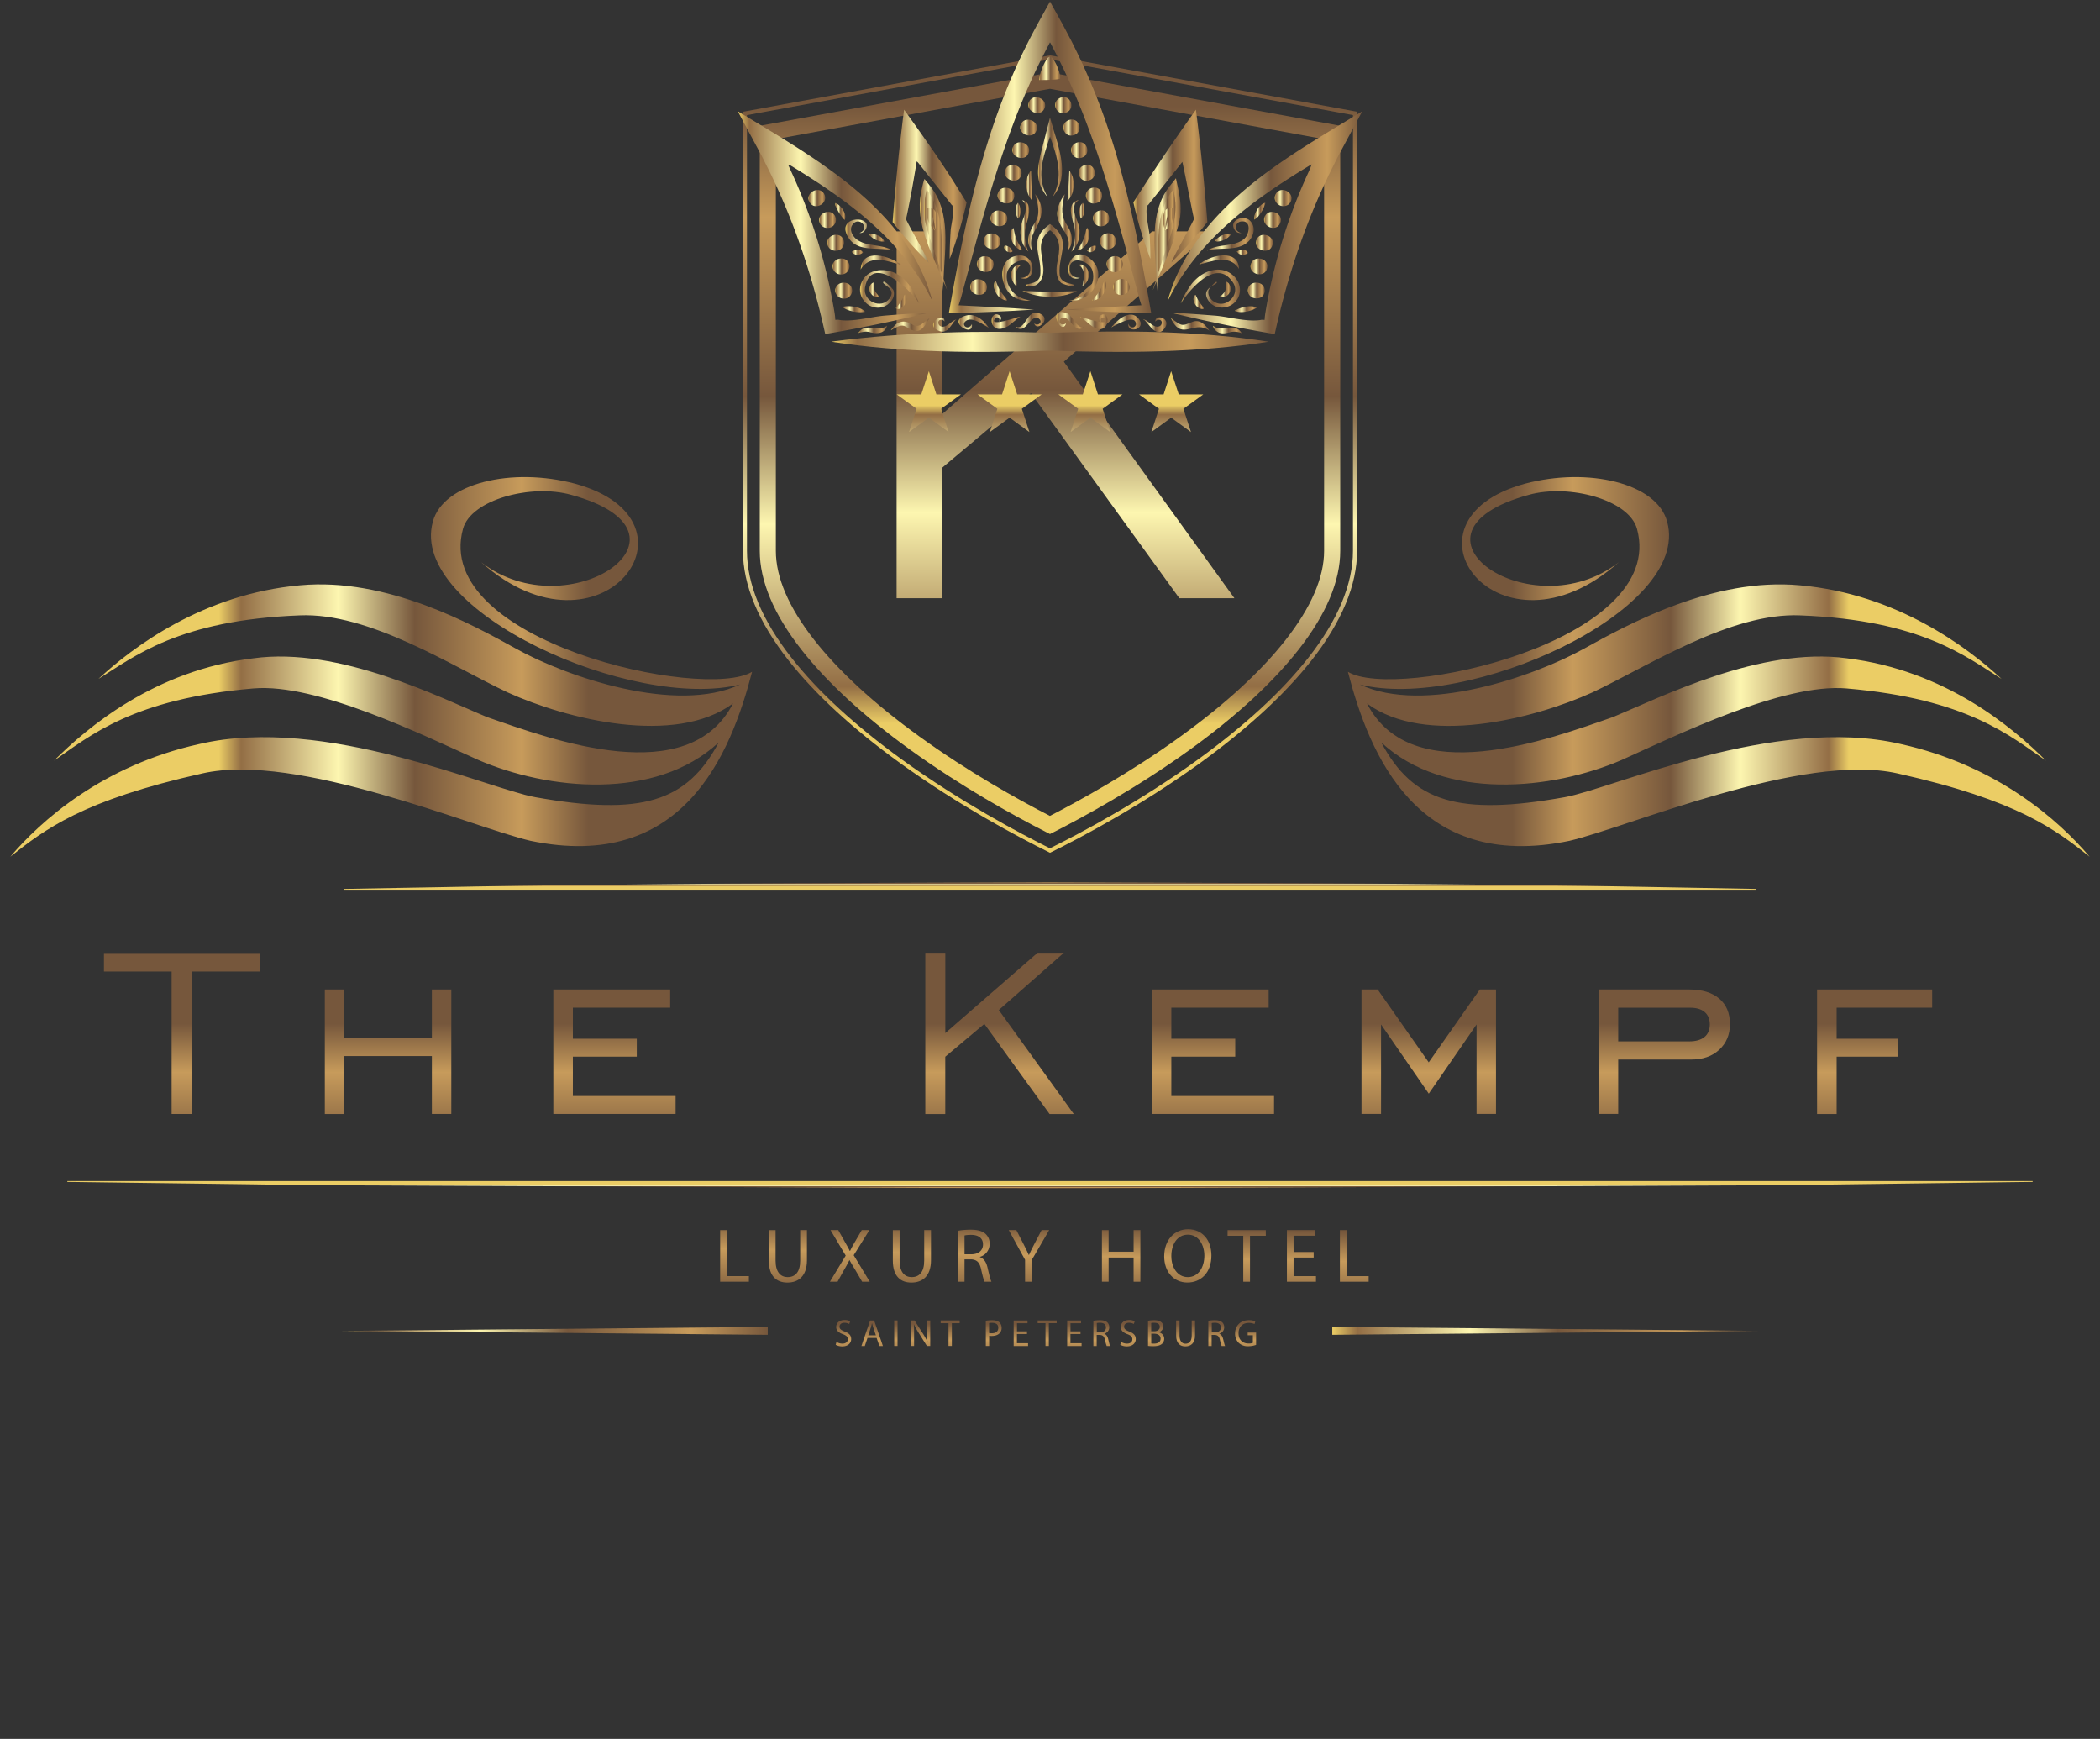 <svg width="93" height="77" viewBox="0 0 93 77" fill="none" xmlns="http://www.w3.org/2000/svg"><rect x="0" y="0" width="93" height="77" fill="#333333" stroke="none"/><path d="M7.6 49.33v-6.31H4.604v-.82h6.893v.82H8.494v6.308H7.6z" fill="url(#paint0_linear_46_221)"/><path d="M15.25 46.765v2.564h-.865v-5.514h.866v2.142h3.875v-2.142h.86v5.511h-.86v-2.563H15.25v.002z" fill="url(#paint1_linear_46_221)"/><path d="M24.505 49.329v-5.514h5.175v.806h-4.31v1.375h2.83v.793h-2.83v1.743h4.549v.794h-5.414v.003z" fill="url(#paint2_linear_46_221)"/><path d="M40.978 49.329v-7.14h.886v3.556l4.088-3.556h1.163l-2.882 2.536 3.32 4.604h-1.072l-2.888-3.99-1.731 1.453v2.537h-.884z" fill="url(#paint3_linear_46_221)"/><path d="M51.008 49.329v-5.514h5.175v.806h-4.31v1.375h2.83v.793h-2.83v1.743h4.549v.794h-5.414v.003z" fill="url(#paint4_linear_46_221)"/><path d="M60.295 49.329v-5.514h.716l2.261 3.226 2.263-3.226h.716v5.511h-.86v-3.963l-2.117 3.065-2.113-3.065v3.963h-.866v.003z" fill="url(#paint5_linear_46_221)"/><path d="M71.663 46.92v2.406h-.866v-5.511h4.012c.569 0 1.011.134 1.328.403.317.269.475.646.475 1.131 0 .46-.156.838-.47 1.13-.315.293-.727.438-1.242.438h-3.237v.002zm0-.807h3.146c.293 0 .519-.065.675-.193.156-.128.236-.315.236-.555 0-.236-.076-.419-.225-.549-.152-.13-.367-.193-.647-.193h-3.185v1.49z" fill="url(#paint6_linear_46_221)"/><path d="M81.337 46.791v2.538h-.866v-5.514h5.096v.806h-4.23v1.375h2.731v.793h-2.731v.002z" fill="url(#paint7_linear_46_221)"/><path d="M46.499 37.76l-.04-.019c-1.34-.663-3.983-2.062-6.6-3.953-2.105-1.524-3.77-3.057-4.947-4.557-1.333-1.702-2.01-3.33-2.01-4.842V4.95l.074-.014L46.5 2.451l.017.002L60.1 4.948V24.39c0 1.51-.677 3.137-2.01 4.842-1.177 1.5-2.841 3.033-4.946 4.557-2.626 1.898-5.264 3.292-6.603 3.953l-.041.02zM33.08 5.099v19.293c0 1.47.662 3.064 1.97 4.731 1.168 1.488 2.82 3.01 4.91 4.523 2.583 1.865 5.189 3.248 6.536 3.918 1.348-.665 3.95-2.047 6.538-3.918 2.09-1.513 3.741-3.035 4.909-4.523 1.308-1.671 1.974-3.263 1.974-4.73V5.097l-13.42-2.465L33.08 5.098z" fill="url(#paint8_linear_46_221)"/><path d="M46.499 36.932l-.161-.082c-1.508-.768-3.78-2.027-6.043-3.66-2.048-1.485-3.663-2.968-4.798-4.415-1.228-1.567-1.85-3.042-1.85-4.382V5.571L46.499 3.21l12.854 2.36v18.823c0 1.338-.623 2.815-1.853 4.384-1.135 1.447-2.747 2.932-4.796 4.413-2.367 1.71-4.802 3.029-6.043 3.66l-.162.082zm-12.14-30.77V24.39c0 1.18.57 2.504 1.698 3.944 1.096 1.394 2.66 2.832 4.655 4.276 2.145 1.55 4.302 2.758 5.784 3.519 1.265-.65 3.559-1.908 5.787-3.52 1.995-1.443 3.56-2.88 4.653-4.275 1.13-1.442 1.703-2.769 1.703-3.944V6.163L46.496 3.932l-12.138 2.23z" fill="url(#paint9_linear_46_221)"/><path d="M15.24 39.363s.977-.017 2.687-.05c1.71-.024 4.15-.09 7.082-.115 2.931-.023 6.349-.08 10.014-.089L46.5 39.07c3.908.013 7.816.026 11.48.04 3.662.01 7.082.065 10.013.088 2.931.026 5.372.091 7.082.115 1.71.03 2.687.05 2.687.05v.035H15.24v-.035z" fill="url(#paint10_linear_46_221)"/><path d="M90.018 52.334s-1.36.017-3.74.05l-4.293.056c-1.658.024-3.528.048-5.567.052-8.16.037-19.039.084-29.919.134-10.88-.05-21.76-.097-29.918-.134a409.59 409.59 0 01-5.568-.052l-4.292-.056c-2.38-.03-3.74-.05-3.74-.05v-.035h87.037v.035z" fill="url(#paint11_linear_46_221)"/><path d="M31.894 54.47h.295v2.038h.976v.247h-1.273V54.47h.002z" fill="url(#paint12_linear_46_221)"/><path d="M34.347 54.47v1.353c0 .511.228.728.534.728.338 0 .556-.223.556-.728v-1.354h.299v1.334c0 .703-.371.99-.866.99-.468 0-.822-.268-.822-.975v-1.346h.3v-.003z" fill="url(#paint13_linear_46_221)"/><path d="M38.18 56.755l-.293-.505a8.72 8.72 0 01-.265-.451h-.007a6.155 6.155 0 01-.247.455l-.276.5h-.338l.699-1.155-.673-1.13h.343l.301.536c.085.15.15.265.21.386h.012c.065-.137.121-.24.206-.386l.312-.536h.339l-.697 1.113.712 1.173h-.339z" fill="url(#paint14_linear_46_221)"/><path d="M39.84 54.47v1.353c0 .511.227.728.533.728.339 0 .556-.223.556-.728v-1.354h.3v1.334c0 .703-.372.99-.867.99-.468 0-.822-.268-.822-.975v-1.346h.3v-.003z" fill="url(#paint15_linear_46_221)"/><path d="M42.42 54.5c.15-.03.362-.048.566-.048.315 0 .519.059.662.187a.57.57 0 01.18.433.6.6 0 01-.432.583v.011c.176.061.282.224.337.462.074.319.128.54.175.627h-.306c-.036-.065-.088-.26-.151-.546-.068-.315-.191-.434-.458-.445h-.278v.99h-.295V54.5zm.295 1.04h.302c.314 0 .516-.173.516-.433 0-.295-.215-.425-.525-.427-.143 0-.245.013-.293.028v.833z" fill="url(#paint16_linear_46_221)"/><path d="M45.396 56.755v-.97l-.722-1.316h.336l.324.631c.088.174.156.313.227.471h.007c.065-.15.143-.299.23-.47l.33-.632h.336l-.766 1.312v.974h-.302z" fill="url(#paint17_linear_46_221)"/><path d="M49.096 54.47v.956h1.107v-.957h.299v2.286h-.3v-1.071h-1.106v1.07H48.8V54.47h.295z" fill="url(#paint18_linear_46_221)"/><path d="M53.648 55.588c0 .788-.48 1.203-1.063 1.203-.603 0-1.028-.468-1.028-1.16 0-.726.451-1.2 1.06-1.2.628.002 1.031.479 1.031 1.157zm-1.775.037c0 .488.265.926.73.926.468 0 .733-.431.733-.95 0-.455-.237-.93-.73-.93-.49.002-.733.453-.733.954z" fill="url(#paint19_linear_46_221)"/><path d="M55.06 54.72h-.696v-.25h1.693v.25h-.7v2.035h-.298V54.72h.002z" fill="url(#paint20_linear_46_221)"/><path d="M58.177 55.684h-.89v.824h.992v.247h-1.287v-2.286h1.235v.248h-.94v.722h.89v.245z" fill="url(#paint21_linear_46_221)"/><path d="M59.34 54.47h.295v2.038h.977v.247h-1.274v-2.286h.002z" fill="url(#paint22_linear_46_221)"/><path d="M37.045 59.424a.515.515 0 00.262.074c.15 0 .239-.08.239-.193 0-.107-.06-.167-.215-.226-.184-.065-.3-.163-.3-.321 0-.178.148-.308.367-.308a.5.5 0 01.252.056l-.041.12a.452.452 0 00-.215-.054c-.154 0-.215.093-.215.169 0 .106.07.158.226.219.193.073.29.167.29.334 0 .175-.13.327-.397.327a.613.613 0 01-.29-.071l.037-.126z" fill="url(#paint23_linear_46_221)"/><path d="M38.417 59.246l-.118.358h-.151l.386-1.134h.178l.388 1.134h-.156l-.122-.358h-.405zm.373-.115l-.11-.327c-.027-.074-.042-.141-.06-.208h-.004a4.943 4.943 0 01-.056.206l-.11.327h.34v.002z" fill="url(#paint24_linear_46_221)"/><path d="M39.748 58.468v1.134h-.147v-1.134h.147z" fill="url(#paint25_linear_46_221)"/><path d="M40.34 59.602v-1.134h.161l.365.574c.085.133.15.254.204.369l.004-.003a5.217 5.217 0 01-.017-.465v-.475h.139v1.134h-.148l-.36-.577a3.55 3.55 0 01-.213-.38l-.004.003c.009.143.01.28.01.468v.486h-.14z" fill="url(#paint26_linear_46_221)"/><path d="M42.003 58.591h-.345v-.123h.842v.123h-.347v1.01h-.148v-1.01h-.002z" fill="url(#paint27_linear_46_221)"/><path d="M43.656 58.48c.072-.01.163-.021.282-.021.146 0 .252.035.32.093.062.054.1.137.1.239a.334.334 0 01-.088.242c-.078.083-.204.124-.347.124a.5.5 0 01-.117-.01v.455h-.148V58.48h-.002zm.148.547c.032.009.071.01.121.01.178 0 .285-.086.285-.242 0-.15-.107-.22-.27-.22a.666.666 0 00-.138.01v.442h.002z" fill="url(#paint28_linear_46_221)"/><path d="M45.479 59.07h-.443v.41h.493v.124h-.638V58.47h.614v.123h-.467v.358h.443v.12h-.002z" fill="url(#paint29_linear_46_221)"/><path d="M46.3 58.591h-.346v-.123h.842v.123h-.347v1.01H46.3v-1.01z" fill="url(#paint30_linear_46_221)"/><path d="M47.849 59.07h-.443v.41h.493v.124h-.638V58.47h.614v.123h-.467v.358h.443v.12h-.002z" fill="url(#paint31_linear_46_221)"/><path d="M48.425 58.483c.074-.015.18-.024.282-.024.157 0 .258.028.328.093.056.05.089.128.089.215 0 .15-.093.25-.215.29v.005c.087.03.139.11.167.23.037.158.065.267.087.312h-.152a1.663 1.663 0 01-.076-.271c-.035-.156-.093-.215-.228-.221h-.139v.492h-.147v-1.121h.004zm.148.516h.15c.156 0 .255-.087.255-.215 0-.147-.106-.21-.26-.212a.625.625 0 00-.145.013v.414z" fill="url(#paint32_linear_46_221)"/><path d="M49.65 59.424a.515.515 0 00.262.074c.15 0 .236-.08.236-.193 0-.107-.06-.167-.214-.226-.185-.065-.3-.163-.3-.321 0-.178.148-.308.367-.308a.5.5 0 01.252.056l-.042.12a.452.452 0 00-.214-.054c-.154 0-.215.093-.215.169 0 .106.07.158.225.219.194.073.291.167.291.334 0 .175-.13.327-.397.327a.613.613 0 01-.29-.071l.038-.126z" fill="url(#paint33_linear_46_221)"/><path d="M50.839 58.483c.065-.013.165-.024.269-.024.148 0 .24.026.312.082.059.044.096.11.096.2 0 .108-.072.206-.193.25v.004c.108.026.234.117.234.284 0 .097-.039.17-.095.227-.08.072-.209.106-.393.106a1.78 1.78 0 01-.228-.013v-1.116h-.002zm.145.464h.133c.154 0 .245-.08.245-.191 0-.132-.102-.184-.25-.184a.532.532 0 00-.13.01v.365h.002zm0 .544a.884.884 0 00.124.007c.152 0 .29-.057.29-.221 0-.154-.132-.22-.292-.22h-.122v.434z" fill="url(#paint34_linear_46_221)"/><path d="M52.236 58.468v.672c0 .253.113.362.264.362.17 0 .276-.11.276-.362v-.672h.147v.661c0 .35-.184.492-.43.492-.231 0-.407-.132-.407-.486v-.667h.15z" fill="url(#paint35_linear_46_221)"/><path d="M53.516 58.483c.074-.015.18-.024.282-.024.156 0 .258.028.328.093.056.05.089.128.089.215 0 .15-.094.25-.215.29v.005c.087.03.139.11.167.23.037.158.065.267.087.312h-.152a1.674 1.674 0 01-.076-.271c-.035-.156-.093-.215-.228-.221h-.139v.492h-.147v-1.121h.004zm.148.516h.15c.155 0 .255-.087.255-.215 0-.147-.106-.21-.26-.212a.626.626 0 00-.145.013v.414z" fill="url(#paint36_linear_46_221)"/><path d="M55.63 59.552a1.043 1.043 0 01-.35.062.588.588 0 01-.425-.15.584.584 0 01-.159-.422c.003-.338.235-.585.614-.585a.69.69 0 01.283.052l-.035.119a.604.604 0 00-.252-.05c-.275 0-.456.171-.456.458 0 .288.174.457.439.457a.463.463 0 00.195-.03v-.338h-.23v-.118h.373v.545h.002z" fill="url(#paint37_linear_46_221)"/><path d="M34 59.107v-.351l-18.847.175 18.848.176z" fill="url(#paint38_linear_46_221)"/><path d="M59 58.756v.351l18.847-.176L59 58.756z" fill="url(#paint39_linear_46_221)"/><path d="M39.707 26.488V10.246h2.014v8.092l9.302-8.092h2.645l-6.555 5.772 7.553 10.47h-2.439l-6.57-9.076-3.938 3.304v5.772h-2.012z" fill="url(#paint40_linear_46_221)"/><path d="M33.307 29.747c-.95 3.656-3.06 8.892-9.813 7.485-2.567-.596-10.339-3.935-14.525-2.986-5.346 1.195-7 2.496-8.512 3.69 1.337-1.58 4.08-4.041 8.371-4.99 5.557-1.302 12.733 1.968 14.877 2.354 4.713.843 6.718.21 8.124-2.424-2.814 2.6-7.562 2.11-10.656.772-2.426-1.089-7.14-3.409-9.953-3.164-5.347.458-7.246 2.11-8.827 3.198 1.477-1.476 4.467-4.007 8.827-4.533 3.799-.527 8.3 1.756 10.339 2.6 2.918 1.018 8.933 3.232 10.903-.6-2.566 1.898-7.351.703-9.987-.491-2.463-1.16-6.12-3.55-9.216-3.409-5.346.21-7.314 1.828-8.898 2.812 1.477-1.37 4.608-3.76 8.933-4.145 3.834-.352 7.597 1.721 9.567 2.812 2.215 1.23 7.07 2.916 9.918 1.58-4.713 1.195-14.7-3.232-13.611-7.204.458-1.722 3.517-2.425 6.294-1.687 6.05 1.652 1.161 8.19-4.15 3.48 3.868 3.022 10.163-1.301 3.975-2.988-1.758-.492-4.431.21-4.783 1.511-1.371 4.991 10.694 7.626 12.803 6.327z" fill="url(#paint41_linear_46_221)"/><path d="M72.496 23.42c-.352-1.3-3.025-2.003-4.783-1.511-6.19 1.687.107 6.01 3.975 2.988-5.31 4.71-10.2-1.828-4.15-3.48 2.777-.738 5.838-.035 6.294 1.686 1.09 3.973-8.898 8.4-13.611 7.206 2.849 1.335 7.703-.352 9.918-1.581 1.97-1.089 5.733-3.164 9.567-2.812 4.327.386 7.456 2.777 8.934 4.145-1.582-.984-3.553-2.6-8.9-2.812-3.093-.14-6.752 2.249-9.215 3.409-2.638 1.194-7.42 2.39-9.987.492 1.97 3.831 7.985 1.617 10.903.598 2.04-.843 6.542-3.126 10.34-2.6 4.36.527 7.35 3.058 8.827 4.534-1.583-1.088-3.483-2.74-8.828-3.198-2.814-.245-7.527 2.075-9.953 3.164-3.094 1.335-7.844 1.828-10.656-.772 1.406 2.636 3.41 3.267 8.124 2.424 2.146-.386 9.322-3.656 14.877-2.355 4.29.95 7.035 3.409 8.37 4.992-1.511-1.195-3.165-2.496-8.511-3.69-4.186-.95-11.959 2.389-14.526 2.985-6.752 1.407-8.863-3.831-9.812-7.485 2.11 1.299 14.174-1.336 12.803-6.327z" fill="url(#paint42_linear_46_221)"/><path d="M36.98 15.108l-.163.024c3.177.496 6.48.502 9.684.394 3.205.108 6.508.1 9.685-.394-3.177-.497-6.48-.503-9.684-.395-3.175-.106-6.371-.035-9.522.37z" fill="url(#paint43_linear_46_221)"/><path d="M56.405 7.413c-2.07 1.47-4.023 3.41-4.698 5.93 1.32-2.702 3.747-4.473 6.258-5.995l.115-.07c0 .063-.139.36-.139.36a24.304 24.304 0 00-1.91 6.26l-.012.091c-.01.091-.012.134-.014.176-.047-.002-.09-.005-.13-.005-.594.122-1.462-.136-2.074-.184-.649-.052-1.298-.1-1.949-.13 1.52.37 3.058.687 4.6.947.51-2.337 1.253-4.622 2.275-6.79l.058-.126.029-.063a1.93 1.93 0 01.043-.09l.221-.441.13-.26.068-.133.082-.154.968-1.804c-1.32.803-2.66 1.583-3.921 2.48z" fill="url(#paint44_linear_46_221)"/><path d="M33.64 6.734l.083.154.067.132.13.26.222.443.028.056.043.095.059.126c1.022 2.166 1.764 4.454 2.274 6.791a65.259 65.259 0 004.6-.947c-.649.03-1.3.078-1.949.13-.61.047-1.48.306-2.074.184l-.13.004c-.002-.04-.007-.084-.009-.13a3.732 3.732 0 00-.017-.139 24.411 24.411 0 00-1.91-6.26l-.136-.296c0-.063.115.006.115.006 2.51 1.524 4.938 3.294 6.258 5.995-1.105-4.126-5.236-6.353-8.62-8.41.322.605.645 1.205.966 1.806z" fill="url(#paint45_linear_46_221)"/><path d="M48.298 3.644c-.206-.49-.43-.978-.666-1.459l-.18-.362-.094-.18-.12-.228-.164-.31-.189-.342-.384-.694-.384.694-.189.342-.165.31-.12.228-.092.18-.18.362c-1.81 3.67-2.654 7.676-3.349 11.68a83.304 83.304 0 003.776-.156c-1.113-.08-2.229-.132-3.344-.19l.098-.309c.98-3.631 1.894-7.263 3.591-10.643l.178-.35.156-.299.022-.04c.006 0 .028.04.028.04l.156.3.178.349c1.695 3.38 2.615 7.014 3.591 10.643l.098.308c-1.115.059-2.23.111-3.344.191 1.259.078 2.517.133 3.776.156-.606-3.471-1.298-6.964-2.684-10.22z" fill="url(#paint46_linear_46_221)"/><path d="M52.245 11.242a17.46 17.46 0 001.224-1.41 98.326 98.326 0 00-.506-4.976 93.718 93.718 0 00-2.77 4.103c.188.847.442 1.689.75 2.5a16.82 16.82 0 00-.028-1.006c-.013-.239-.23-1.124-.1-1.304 0-.015 0-.032.002-.052l.041-.034c-.002-.002 1.35-1.694 1.459-1.839l.043-.056c.178.804.323 1.632.501 2.454.009.03.016.041.024.065-.332.674-.714 1.282-1.01 1.934.125-.121.25-.247.37-.38z" fill="url(#paint47_linear_46_221)"/><path d="M42.612 8.655c-.794-1.307-1.68-2.558-2.575-3.797a98.189 98.189 0 00-.506 4.977 17.154 17.154 0 001.597 1.793c-.297-.655-.677-1.262-.998-1.902-.006-.056 0-.07.011-.1.176-.821.323-1.65.456-2.48a.38.38 0 01.087.085c.11.147 1.464 1.832 1.458 1.838.013.011.028.022.04.035l.003.052c.102.14-.072.846-.083 1.021-.028.43-.047.859-.045 1.288.308-.81.562-1.652.75-2.5l-.195-.31z" fill="url(#paint48_linear_46_221)"/><path d="M46.963 4.327c-.445.17-.202.824.248.66.449-.163.2-.831-.248-.66z" fill="url(#paint49_linear_46_221)"/><path d="M45.564 4.527c-.16.429.538.687.699.26.158-.427-.54-.692-.7-.26z" fill="url(#paint50_linear_46_221)"/><path d="M47.33 5.318c-.447.163-.213.82.236.663.452-.156.215-.826-.236-.663z" fill="url(#paint51_linear_46_221)"/><path d="M45.2 5.526c-.153.432.55.681.702.25.154-.432-.547-.681-.703-.25z" fill="url(#paint52_linear_46_221)"/><path d="M47.682 6.316c-.452.156-.226.817.225.667.456-.151.228-.824-.225-.667z" fill="url(#paint53_linear_46_221)"/><path d="M44.852 6.53c-.147.434.558.672.705.239.148-.434-.557-.675-.705-.239z" fill="url(#paint54_linear_46_221)"/><path d="M48.018 7.317c-.451.15-.236.815.217.67.458-.145.239-.82-.217-.67z" fill="url(#paint55_linear_46_221)"/><path d="M44.517 7.536c-.14.436.569.666.71.23.139-.434-.569-.666-.71-.23z" fill="url(#paint56_linear_46_221)"/><path d="M48.343 8.323c-.454.146-.245.813.21.672.458-.14.246-.817-.21-.672z" fill="url(#paint57_linear_46_221)"/><path d="M44.195 8.549c-.14.438.572.659.711.223.137-.438-.575-.661-.711-.223z" fill="url(#paint58_linear_46_221)"/><path d="M48.66 9.332c-.455.14-.251.81.207.674.455-.137.25-.813-.206-.674z" fill="url(#paint59_linear_46_221)"/><path d="M43.883 9.561c-.133.438.579.655.711.217.133-.438-.58-.657-.711-.217z" fill="url(#paint60_linear_46_221)"/><path d="M48.966 10.344c-.458.137-.256.811.201.677.458-.137.256-.814-.201-.677z" fill="url(#paint61_linear_46_221)"/><path d="M44.29 10.789c.13-.438-.584-.65-.714-.213-.133.438.581.65.714.213z" fill="url(#paint62_linear_46_221)"/><path d="M49.268 11.357c-.458.134-.26.808.197.676.458-.132.26-.81-.197-.676z" fill="url(#paint63_linear_46_221)"/><path d="M43.99 11.8c.128-.441-.586-.65-.714-.211-.13.442.586.65.714.21z" fill="url(#paint64_linear_46_221)"/><path d="M49.565 12.371c-.458.133-.263.81.197.677.458-.132.26-.809-.197-.677z" fill="url(#paint65_linear_46_221)"/><path d="M42.98 12.606c-.129.44.587.648.715.208.128-.44-.588-.646-.716-.208z" fill="url(#paint66_linear_46_221)"/><path d="M46.093 3.182l-.024.085-.02.082-.014.08c-.007.04-.015.115-.015.115.96 0 .952-.075.952-.075a3.55 3.55 0 00-.022-.12l-.02-.082-.023-.085c-.009-.028-.02-.058-.028-.086l-.033-.09c-.013-.027-.024-.058-.037-.086l-.039-.082-.041-.078-.043-.074-.046-.067-.046-.063-.045-.057a.19.19 0 00-.141.057l-.046.063-.045.067-.044.074-.04.078-.04.082c-.013.028-.024.056-.037.087l-.032.089a.977.977 0 00-.03.086z" fill="url(#paint67_linear_46_221)"/><path d="M56.653 9.084c.185.094.406.033.495-.132.234-.397-.41-.77-.649-.366a.364.364 0 00.154.498z" fill="url(#paint68_linear_46_221)"/><path d="M36.5 8.586c-.239-.404-.883-.03-.649.366.217.406.873.048.649-.366z" fill="url(#paint69_linear_46_221)"/><path d="M56.007 9.59c-.173.435.517.715.688.288.187-.42-.497-.718-.688-.288z" fill="url(#paint70_linear_46_221)"/><path d="M36.783 10.069a.36.36 0 00.21-.477c-.19-.43-.874-.133-.688.288.07.173.285.258.478.189z" fill="url(#paint71_linear_46_221)"/><path d="M55.634 10.646c-.123.453.597.652.717.208.136-.44-.578-.657-.717-.208z" fill="url(#paint72_linear_46_221)"/><path d="M37.101 11.094c.2-.047.32-.249.265-.45-.139-.45-.853-.233-.716.207.05.183.252.291.451.243z" fill="url(#paint73_linear_46_221)"/><path d="M55.385 11.734c-.07.464.666.579.735.123.085-.45-.649-.585-.735-.123z" fill="url(#paint74_linear_46_221)"/><path d="M37.3 12.15a.364.364 0 00.315-.416c-.086-.462-.82-.328-.735.123.028.187.217.32.42.293z" fill="url(#paint75_linear_46_221)"/><path d="M56.007 12.883c.033-.46-.712-.507-.744-.039-.015.47.73.501.744.04z" fill="url(#paint76_linear_46_221)"/><path d="M37.377 13.224a.36.36 0 00.36-.378c-.032-.468-.776-.42-.744.04.007.186.178.338.384.338z" fill="url(#paint77_linear_46_221)"/><path d="M47.404 13.293l-.05.004s.018.002.05.009c.9.1 1.682-1.097.946-1.789-1.002-.941-1.447 1.05-.57.802.032-.01.047-.017.047-.017-.212.015-.444-.106-.455-.356-.055-.672.872-.435 1.009.04.186.641-.35 1.246-.977 1.307z" fill="url(#paint78_linear_46_221)"/><path d="M44.94 13.176a1.095 1.095 0 00.706.121c-.588-.032-1.104-.52-1.061-1.127.043-.62 1.1-.948 1.041-.221-.01.247-.242.368-.455.355 0 0 .015.007.048.018.692.195.703-1.102-.142-1.004-.971.113-.824 1.48-.136 1.858z" fill="url(#paint79_linear_46_221)"/><path d="M46.826 11.604c-.058.306-.082.685.165.921.052.05.638.235.58.102-.029-.093-.64-.021-.647-.518-.052-.826.512-1.46-.302-2.097L46.5 9.92l-.124.093c-.814.638-.25 1.271-.302 2.097-.006.499-.618.427-.646.518-.033.074.375.033.427.007.289-.145.371-.466.352-.766-.042-.626-.328-1.149.24-1.634l.053-.042.052.042c.462.394.377.834.275 1.37z" fill="url(#paint80_linear_46_221)"/><path d="M47.133 8.705c.01-.04.02-.076.028-.115-.224.304-.415.703-.313 1.089.133.505.6.748.46 1.33l-.023.083c.27-.286.223-.73 0-1.064-.304-.467-.282-.798-.152-1.323z" fill="url(#paint81_linear_46_221)"/><path d="M45.764 10.338c.342-.666.577-1.07.075-1.748.109.395.254.857.014 1.232-.25.41-.506.873-.129 1.3-.017-.047-.023-.078-.034-.112a.974.974 0 01.074-.672z" fill="url(#paint82_linear_46_221)"/><path d="M47.685 8.926a.342.342 0 01.083-.065c-.556.102-.282.83-.204 1.136.1.386.04.796-.124 1.156.035-.033.057-.05.079-.078.216-.234.31-.57.295-.887-.024-.366-.447-.921-.129-1.262z" fill="url(#paint83_linear_46_221)"/><path d="M45.483 11.075c.022.026.044.045.057.058a1.809 1.809 0 01-.104-1.136c.078-.306.351-1.034-.176-1.132.271.22.15.562.043.848-.173.449-.164.99.18 1.362z" fill="url(#paint84_linear_46_221)"/><path d="M48.153 10.09c-.048.044-.054.092-.065.146-.009.054-.026.115-.042.175l-.03.094c-.01.032-.024.063-.035.095-.015.03-.026.063-.04.093-.014.03-.031.059-.047.09-.032.056-.062.11-.095.153-.03.046-.059.085-.08.113.058.028.108.013.163-.02a.71.71 0 00.299-.344c.013-.04.03-.08.037-.122.01-.041.013-.082.017-.121a.728.728 0 00-.021-.215.425.425 0 00-.061-.136z" fill="url(#paint85_linear_46_221)"/><path d="M44.95 10.895a.614.614 0 00.307.189c.003-.063-.026-.102-.056-.148-.033-.043-.063-.1-.096-.154l-.045-.089a1.193 1.193 0 01-.041-.093c-.011-.032-.026-.063-.035-.095l-.03-.094a1.67 1.67 0 01-.042-.175 1.822 1.822 0 01-.021-.137c-.063.022-.087.067-.102.128a.608.608 0 00-.022.215c.004.039.006.08.017.121.009.041.024.08.037.122.02.039.035.078.059.112.017.035.045.068.07.098z" fill="url(#paint86_linear_46_221)"/><path d="M46.501 13.137c.414.004.818-.07 1.196-.248-.793.035-1.6.035-2.418-.012.402.19.805.264 1.222.26z" fill="url(#paint87_linear_46_221)"/><path d="M46.1 6.764c-.183.76-.24 1.353.297 1.971-.526-.89-.209-1.76.104-2.684.327.913.62 1.804.104 2.684.872-1.008.19-2.398-.104-3.525-.137.518-.271 1.036-.402 1.554z" fill="url(#paint88_linear_46_221)"/><path d="M46.502 6.055c0 .01 0 .004 0 0-.004.004-.004.01 0 0z" fill="url(#paint89_linear_46_221)"/><path d="M47.532 7.961a.983.983 0 00-.176-.412c-.022.451-.046.89-.083 1.334.02-.002.03-.015.044-.03a.941.941 0 00.215-.486c.008-.046.01-.091.015-.137 0-.045.002-.093-.002-.139a.927.927 0 00-.013-.13z" fill="url(#paint90_linear_46_221)"/><path d="M45.498 8.499c.037.132.1.25.187.356l.032.034a33.19 33.19 0 01-.06-1.335.826.826 0 00-.187.407 1.28 1.28 0 00-.015.133c-.005.045-.002.09-.002.138.004.046.006.094.015.137.006.045.02.089.03.13z" fill="url(#paint91_linear_46_221)"/><path d="M47.992 9.073a.391.391 0 00-.037-.088.384.384 0 00-.143.27.717.717 0 00.059.427c.112-.099.14-.22.151-.342 0-.024.003-.047.003-.071a.737.737 0 00-.033-.196z" fill="url(#paint92_linear_46_221)"/><path d="M45 9.48a.63.63 0 00.086.203c.1-.113.113-.236.108-.358l-.006-.071a.65.65 0 00-.1-.274.397.397 0 00-.11.287c0 .023 0 .047.002.071 0 .048.008.096.02.141z" fill="url(#paint93_linear_46_221)"/><path d="M48.402 13.306a.6.6 0 00.404-.215.538.538 0 00.07-.097c.02-.035.042-.072.055-.109.018-.037.026-.075.035-.11a.612.612 0 00.01-.206.435.435 0 00-.036-.139c-.054.035-.067.078-.087.126-.017.05-.043.102-.067.158l-.044.082c-.015.029-.032.057-.047.083l-.052.08-.055.076c-.039.048-.074.095-.11.132-.035.04-.068.072-.092.096-.039.043-.034.043.016.043z" fill="url(#paint94_linear_46_221)"/><path d="M44.069 12.887c.012.037.034.072.054.109.024.032.045.067.071.098a.63.63 0 00.263.184.473.473 0 00.141.03c-.006-.063-.04-.095-.074-.134-.037-.037-.071-.085-.11-.133l-.055-.075c-.02-.026-.034-.055-.052-.08-.015-.029-.032-.055-.047-.083l-.044-.082a1.803 1.803 0 01-.067-.159 2.042 2.042 0 01-.046-.123c-.058.028-.074.078-.08.136a.62.62 0 00.045.313z" fill="url(#paint95_linear_46_221)"/><path d="M47.992 12.348c-.02.106-.04.214-.054.323a.6.6 0 00.284-.52c-.011-.202-.172-.476-.41-.437-.041.024-.024.033-.009.044.08.056.137.132.167.228.011.026.017.056.024.084.01.06.013.121.009.182-.002.03-.007.063-.011.096z" fill="url(#paint96_linear_46_221)"/><path d="M45.028 11.983a.432.432 0 01.167-.228l.048-.028c-.297-.054-.456.22-.467.42a.736.736 0 00.246.54.9.9 0 00-.016-.342 1.516 1.516 0 01-.01-.095.638.638 0 01.008-.182c.009-.028.013-.059.024-.085z" fill="url(#paint97_linear_46_221)"/><path d="M48.148 11.103a.187.187 0 00.226.046c.017-.007.033-.018.048-.026a.305.305 0 00.076-.076.24.24 0 00.041-.16.257.257 0 00-.172.019.386.386 0 00-.125.086.51.51 0 00-.094.111z" fill="url(#paint98_linear_46_221)"/><path d="M44.813 11.049a.422.422 0 00-.052-.057.386.386 0 00-.126-.086.587.587 0 00-.136-.044c-.042.083-.029.137.004.187.01.013.022.028.035.04.013.014.028.025.04.036.016.008.031.02.048.026.066.03.152.032.215-.005 0-.058-.013-.078-.028-.097z" fill="url(#paint99_linear_46_221)"/><path d="M51.264 12.354c-.009.176-.018.35-.029.525l-.019-.412c-.052.126-.106.25-.158.373.05-.165.102-.332.154-.497-.055-1.387-.33-2.905.566-4.072l.3-.377.095.44.045.228c.083.455.107.917-.019 1.366-.221.83-.605 1.637-.935 2.426z" fill="url(#paint100_linear_46_221)"/><path d="M52.006 8.603s-.044-.213-.057-.197c-.835 1.077-.616 2.45-.675 3.742.07-.219.154-.48.254-.774.313-.93.662-1.771.478-2.771z" fill="url(#paint101_linear_46_221)"/><path d="M40.781 8.564l.046-.228s.095-.44.121-.405l.273.342c.899 1.167.621 2.685.567 4.072.052.165.104.332.154.497-.054-.124-.106-.25-.159-.373-.006.137-.01.273-.019.412-.01-.176-.02-.35-.028-.525-.502-1.203-1.194-2.459-.955-3.792z" fill="url(#paint102_linear_46_221)"/><path d="M41.725 12.15c-.058-1.294.16-2.664-.69-3.76l-.043.213c-.078.427-.11.856-.004 1.281.184.768.496 1.514.737 2.266z" fill="url(#paint103_linear_46_221)"/><path d="M52.776 12.567a3.72 3.72 0 00-.486.87c.395-.617 1.582-2.04 2.309-.935.364.537-.31 1.205-.846.85-.154-.102-.274-.293-.235-.484.013-.078.347-.468.37-.369.014.12-.713.241-.392.781.293.494 1.031.423 1.307-.043.245-.419.054-.918-.345-1.154-.593-.351-1.296-.006-1.682.484z" fill="url(#paint104_linear_46_221)"/><path d="M40.67 13.377l.04.061c-.191-.455-.437-.92-.842-1.216-.55-.401-1.504-.39-1.745.364-.186.583.36 1.182.966 1.01.301-.086.586-.416.475-.745-.022-.068-.432-.486-.452-.35-.026.12.6.278.285.712-.365.505-1.2.13-1.09-.48.283-1.554 2.018.115 2.363.644z" fill="url(#paint105_linear_46_221)"/><path d="M53.158 11.669c-.023.017-.04.035-.052.043.53-.132 1.309-.453 1.73.141l.035.057c-.029-.913-1.252-.614-1.713-.241z" fill="url(#paint106_linear_46_221)"/><path d="M38.165 11.855c.419-.594 1.198-.273 1.747-.123-.473-.4-1.751-.78-1.795.201.02-.036.033-.054.048-.078z" fill="url(#paint107_linear_46_221)"/><path d="M53.49 11.075l-.039.024c.58-.178 1.302.05 1.801-.375.278-.237.389-.69.091-.963-.264-.252-.902-.026-.688.377a.293.293 0 00.326.174.263.263 0 01-.152-.057c-.195-.145-.082-.436.154-.45.456-.042.339.574.133.756-.447.392-1.133.215-1.626.514z" fill="url(#paint108_linear_46_221)"/><path d="M38.174 10.257a.233.233 0 01-.109.052c.093.026.215-.032.28-.169.334-.63-1.44-.598-.742.427.434.625 1.323.345 1.944.534-.466-.29-1.057-.174-1.525-.445-.245-.139-.475-.494-.23-.754.264-.282.677.134.382.355z" fill="url(#paint109_linear_46_221)"/><path d="M55.022 11.279c.017 0 .035 0 .05-.003a.37.37 0 00.2-.075.244.244 0 00-.191-.135c-.018-.002-.033-.004-.05-.004a.37.37 0 00-.25.078.252.252 0 00.191.134c.015.002.033.002.05.005z" fill="url(#paint110_linear_46_221)"/><path d="M38.221 11.181a.248.248 0 00-.2-.12c-.017-.002-.032-.002-.05-.002-.017.003-.034.003-.05.005a.364.364 0 00-.193.09c.057.088.13.116.2.12.018.002.033.002.05.002l.05-.004a.373.373 0 00.193-.091z" fill="url(#paint111_linear_46_221)"/><path d="M53.935 10.695a.833.833 0 00.271-.071c.022-.011.045-.022.067-.035a.708.708 0 00.235-.197.512.512 0 00-.391.032.784.784 0 00-.302.23c.046.043.08.046.12.041z" fill="url(#paint112_linear_46_221)"/><path d="M38.56 10.468a.76.76 0 00.166.121c.022.013.046.024.067.035.118.05.243.084.371.071-.058-.143-.169-.214-.282-.269a.758.758 0 00-.37-.071.12.12 0 00.047.113z" fill="url(#paint113_linear_46_221)"/><path d="M55.998 8.987a.673.673 0 00-.28.23c-.019.023-.035.05-.052.075l-.043.08a.671.671 0 00-.074.354c.145-.082.226-.202.304-.323a1.7 1.7 0 00.18-.388c.006-.043.004-.043-.035-.028z" fill="url(#paint114_linear_46_221)"/><path d="M37.006 9.123c.039.1.089.191.143.282.076.122.158.241.262.339a.448.448 0 00-.034-.369.774.774 0 00-.044-.08c-.017-.026-.032-.052-.052-.076a.687.687 0 00-.28-.23c-.023.054-.01.091.005.134z" fill="url(#paint115_linear_46_221)"/><path d="M54.271 12.844c-.006.02-.017.037-.026.056a.667.667 0 01-.234.232c.219.08.399-.054.462-.21.056-.158.01-.38-.163-.45-.009.092-.002.205-.024.314a.192.192 0 01-.015.058z" fill="url(#paint116_linear_46_221)"/><path d="M38.72 12.5c-.204.043-.25.262-.193.422.063.156.245.29.421.23-.054-.076-.134-.156-.19-.252a.434.434 0 01-.044-.114.58.58 0 01.006-.287z" fill="url(#paint117_linear_46_221)"/><path d="M53.262 13.57c-.024-.028-.048-.062-.074-.095a1.878 1.878 0 01-.074-.108l-.067-.11c-.02-.038-.041-.075-.056-.11-.018-.034-.03-.064-.041-.088-.06.02-.074.054-.085.1a.406.406 0 00-.002.156.591.591 0 00.067.167c.017.026.035.05.056.071.02.024.044.041.068.059a.399.399 0 00.143.065.31.31 0 00.11.006c0-.056-.021-.082-.045-.113z" fill="url(#paint118_linear_46_221)"/><path d="M40.074 13.033c-.035.052-.048.084-.065.117-.015.034-.037.07-.056.108a2.893 2.893 0 01-.142.22c-.026.032-.05.066-.073.095a.851.851 0 01-.063.073c.041.046.08.046.126.035a.398.398 0 00.143-.065c.022-.017.048-.035.067-.059.022-.021.04-.047.057-.071a.576.576 0 00.04-.083c.014-.028.02-.056.027-.084a.417.417 0 00-.002-.156.317.317 0 00-.059-.13z" fill="url(#paint119_linear_46_221)"/><path d="M54.68 13.761c.173.078.347.065.512.037.165-.034.33-.082.473-.178-.174-.078-.347-.065-.512-.036a1.36 1.36 0 00-.473.177z" fill="url(#paint120_linear_46_221)"/><path d="M37.336 13.62c.14.094.308.143.473.178.167.028.338.041.505.007-.134-.137-.3-.185-.464-.22a1.366 1.366 0 00-.506-.006c-.05.01-.047.013-.008.041z" fill="url(#paint121_linear_46_221)"/><path d="M51.913 9.223c-.178-.065-.323.063-.369.21l-.017.072a1.09 1.09 0 00.054.633c.024-.197.063-.394.13-.58.013.242-.054.465-.141.669.028-.024.048-.035.067-.054a1.04 1.04 0 00.32-.672c.001-.044.004-.09.004-.135l-.005-.132-.043-.01z" fill="url(#paint122_linear_46_221)"/><path d="M41.26 9.505a2.4 2.4 0 01.16.633c.082-.2.097-.42.054-.633l-.01-.048c-.053-.17-.198-.3-.376-.236l-.044.011-.004.132a1.045 1.045 0 00.323.807c.02.02.037.032.048.041a2.386 2.386 0 01-.152-.637c.002.002 0-.04 0-.07z" fill="url(#paint123_linear_46_221)"/><path d="M47.048 14.073a.2.2 0 01.123.005c.265.089.432.635.79.447a.202.202 0 00.059-.044c-.339.107-.514-.514-.777-.61-.926-.329-.208 1.066-.032.445-.063.055-.178.076-.24.018-.099-.08-.025-.232.077-.26z" fill="url(#paint124_linear_46_221)"/><path d="M45.848 14.349a.154.154 0 01-.05-.037c.106.425.83-.223.219-.438-.547-.2-.584.755-1.03.598.004.022.021.04.051.055.358.186.526-.358.79-.447.146-.056.354.132.2.256-.05.043-.137.037-.18.013z" fill="url(#paint125_linear_46_221)"/><path d="M48.358 14.438c.79.527.85-.685.432-.499-.195.078-.128.247-.01.321-.103-.117.04-.28.134-.167.388.427-1.038-.056-1.01-.054-.03-.002-.056 0-.071 0 .187.097.334.269.525.399z" fill="url(#paint126_linear_46_221)"/><path d="M44.238 14.24c.098-.054.165-.225-.028-.303-.4-.178-.458.81.234.596.293-.089.473-.37.749-.494-.041-.004-.065-.007-.098-.004.028-.003-1.397.48-1.009.054.096-.11.237.052.152.152z" fill="url(#paint127_linear_46_221)"/><path d="M50.175 14.496c-.104.016-.184-.08-.206-.17-.078.474.86.257.445-.226-.367-.445-.97.09-1.19.394.124-.06 1.053-.633 1.083-.147.011.065-.065.143-.132.15z" fill="url(#paint128_linear_46_221)"/><path d="M42.745 14.24c.26-.266.822.146 1.043.276-.201-.31-.57-.642-.974-.551-.972.228.328 1.034.226.386-.028.065-.109.16-.213.145-.07-.006-.145-.082-.134-.15a.17.17 0 01.052-.106z" fill="url(#paint129_linear_46_221)"/><path d="M51.338 14.45c-.243.098-.48-.264-.712-.316.03.018.043.033.063.048.21.193.573.85.905.327.275-.418-.44-.635-.432-.266a.198.198 0 01.197-.078c.146.043.098.245-.021.286z" fill="url(#paint130_linear_46_221)"/><path d="M41.588 14.655c.4.145.506-.274.725-.473a.248.248 0 01.046-.035c-.213.04-.45.401-.693.304-.121-.041-.169-.245-.021-.289.086-.01.147.016.184.08.024-.494-.957.144-.24.413z" fill="url(#paint131_linear_46_221)"/><path d="M52.006 14.357c.443.605.957-.177 1.554.289-.172-.276-.45-.534-.777-.384-.482.213-.469.147-.927-.173.04.097.092.186.15.268z" fill="url(#paint132_linear_46_221)"/><path d="M39.718 14.481c.366-.184.447.085.766.165.338.09.54-.321.67-.549-.25.16-.453.473-.755.27-.388-.248-.714-.118-.946.257.078-.035.171-.097.265-.143z" fill="url(#paint133_linear_46_221)"/><path d="M53.833 14.629c.196.188.42.14.645.08a.863.863 0 01.512.045c-.287-.488-.83-.043-1.222-.297l-.037-.026c-.01.011-.004.033.005.052a.403.403 0 00.097.146z" fill="url(#paint134_linear_46_221)"/><path d="M38.22 14.698a.753.753 0 01.303.01c.297.08.664.08.762-.288a.489.489 0 01-.052.037c-.378.245-.884-.169-1.187.243a.203.203 0 00-.026.041c.056-.013.128-.032.2-.043z" fill="url(#paint135_linear_46_221)"/><path d="M41.135 16.435l.334 1.03h1.085l-.879.637.337 1.03-.877-.638-.879.638.337-1.03-.88-.637H40.8l.336-1.03z" fill="url(#paint136_linear_46_221)"/><path d="M44.711 16.435l.336 1.03h1.083l-.877.637.335 1.03-.877-.638-.877.638.335-1.03-.877-.637h1.085l.334-1.03z" fill="url(#paint137_linear_46_221)"/><path d="M48.29 16.435l.333 1.03h1.085l-.876.637.334 1.03-.877-.638-.876.638.334-1.03-.877-.637h1.083l.336-1.03z" fill="url(#paint138_linear_46_221)"/><path d="M51.865 16.435l.337 1.03h1.085l-.88.637.337 1.03-.879-.638-.876.638.336-1.03-.879-.637h1.085l.334-1.03z" fill="url(#paint139_linear_46_221)"/><defs><linearGradient id="paint0_linear_46_221" x1="8.049" y1="57.331" x2="8.049" y2="45.33" gradientUnits="userSpaceOnUse"><stop stop-color="#EBCD65"/><stop offset=".06" stop-color="#936E45"/><stop offset=".323" stop-color="#FDF6B0"/><stop offset=".53" stop-color="#76573C"/><stop offset=".82" stop-color="#C79B5B"/><stop offset="1" stop-color="#76573C"/></linearGradient><linearGradient id="paint1_linear_46_221" x1="17.186" y1="57.33" x2="17.186" y2="45.329" gradientUnits="userSpaceOnUse"><stop stop-color="#EBCD65"/><stop offset=".06" stop-color="#936E45"/><stop offset=".323" stop-color="#FDF6B0"/><stop offset=".53" stop-color="#76573C"/><stop offset=".82" stop-color="#C79B5B"/><stop offset="1" stop-color="#76573C"/></linearGradient><linearGradient id="paint2_linear_46_221" x1="27.212" y1="57.33" x2="27.212" y2="45.329" gradientUnits="userSpaceOnUse"><stop stop-color="#EBCD65"/><stop offset=".06" stop-color="#936E45"/><stop offset=".323" stop-color="#FDF6B0"/><stop offset=".53" stop-color="#76573C"/><stop offset=".82" stop-color="#C79B5B"/><stop offset="1" stop-color="#76573C"/></linearGradient><linearGradient id="paint3_linear_46_221" x1="44.267" y1="57.33" x2="44.267" y2="45.329" gradientUnits="userSpaceOnUse"><stop stop-color="#EBCD65"/><stop offset=".06" stop-color="#936E45"/><stop offset=".323" stop-color="#FDF6B0"/><stop offset=".53" stop-color="#76573C"/><stop offset=".82" stop-color="#C79B5B"/><stop offset="1" stop-color="#76573C"/></linearGradient><linearGradient id="paint4_linear_46_221" x1="53.715" y1="57.33" x2="53.715" y2="45.329" gradientUnits="userSpaceOnUse"><stop stop-color="#EBCD65"/><stop offset=".06" stop-color="#936E45"/><stop offset=".323" stop-color="#FDF6B0"/><stop offset=".53" stop-color="#76573C"/><stop offset=".82" stop-color="#C79B5B"/><stop offset="1" stop-color="#76573C"/></linearGradient><linearGradient id="paint5_linear_46_221" x1="63.273" y1="57.33" x2="63.273" y2="45.329" gradientUnits="userSpaceOnUse"><stop stop-color="#EBCD65"/><stop offset=".06" stop-color="#936E45"/><stop offset=".323" stop-color="#FDF6B0"/><stop offset=".53" stop-color="#76573C"/><stop offset=".82" stop-color="#C79B5B"/><stop offset="1" stop-color="#76573C"/></linearGradient><linearGradient id="paint6_linear_46_221" x1="73.704" y1="57.33" x2="73.704" y2="45.329" gradientUnits="userSpaceOnUse"><stop stop-color="#EBCD65"/><stop offset=".06" stop-color="#936E45"/><stop offset=".323" stop-color="#FDF6B0"/><stop offset=".53" stop-color="#76573C"/><stop offset=".82" stop-color="#C79B5B"/><stop offset="1" stop-color="#76573C"/></linearGradient><linearGradient id="paint7_linear_46_221" x1="83.019" y1="57.33" x2="83.019" y2="45.329" gradientUnits="userSpaceOnUse"><stop stop-color="#EBCD65"/><stop offset=".06" stop-color="#936E45"/><stop offset=".323" stop-color="#FDF6B0"/><stop offset=".53" stop-color="#76573C"/><stop offset=".82" stop-color="#C79B5B"/><stop offset="1" stop-color="#76573C"/></linearGradient><linearGradient id="paint8_linear_46_221" x1="46.5" y1="32.034" x2="46.5" y2="4.71" gradientUnits="userSpaceOnUse"><stop stop-color="#EBCD65"/><stop offset=".06" stop-color="#936E45"/><stop offset=".323" stop-color="#FDF6B0"/><stop offset=".53" stop-color="#76573C"/><stop offset=".82" stop-color="#C79B5B"/><stop offset="1" stop-color="#76573C"/></linearGradient><linearGradient id="paint9_linear_46_221" x1="46.499" y1="32.033" x2="46.499" y2="4.71" gradientUnits="userSpaceOnUse"><stop stop-color="#EBCD65"/><stop offset=".06" stop-color="#936E45"/><stop offset=".323" stop-color="#FDF6B0"/><stop offset=".53" stop-color="#76573C"/><stop offset=".82" stop-color="#C79B5B"/><stop offset="1" stop-color="#76573C"/></linearGradient><linearGradient id="paint10_linear_46_221" x1="46.5" y1="39.234" x2="46.5" y2="39.024" gradientUnits="userSpaceOnUse"><stop stop-color="#EBCD65"/><stop offset=".06" stop-color="#936E45"/><stop offset=".323" stop-color="#FDF6B0"/><stop offset=".53" stop-color="#76573C"/><stop offset=".82" stop-color="#C79B5B"/><stop offset="1" stop-color="#76573C"/></linearGradient><linearGradient id="paint11_linear_46_221" x1="46.5" y1="52.463" x2="46.5" y2="52.614" gradientUnits="userSpaceOnUse"><stop stop-color="#EBCD65"/><stop offset=".06" stop-color="#936E45"/><stop offset=".323" stop-color="#FDF6B0"/><stop offset=".53" stop-color="#76573C"/><stop offset=".82" stop-color="#C79B5B"/><stop offset="1" stop-color="#76573C"/></linearGradient><linearGradient id="paint12_linear_46_221" x1="32.417" y1="61.239" x2="32.562" y2="54.012" gradientUnits="userSpaceOnUse"><stop stop-color="#EBCD65"/><stop offset=".06" stop-color="#936E45"/><stop offset=".323" stop-color="#FDF6B0"/><stop offset=".53" stop-color="#76573C"/><stop offset=".82" stop-color="#C79B5B"/><stop offset="1" stop-color="#76573C"/></linearGradient><linearGradient id="paint13_linear_46_221" x1="34.769" y1="61.286" x2="34.914" y2="54.058" gradientUnits="userSpaceOnUse"><stop stop-color="#EBCD65"/><stop offset=".06" stop-color="#936E45"/><stop offset=".323" stop-color="#FDF6B0"/><stop offset=".53" stop-color="#76573C"/><stop offset=".82" stop-color="#C79B5B"/><stop offset="1" stop-color="#76573C"/></linearGradient><linearGradient id="paint14_linear_46_221" x1="37.537" y1="61.341" x2="37.682" y2="54.114" gradientUnits="userSpaceOnUse"><stop stop-color="#EBCD65"/><stop offset=".06" stop-color="#936E45"/><stop offset=".323" stop-color="#FDF6B0"/><stop offset=".53" stop-color="#76573C"/><stop offset=".82" stop-color="#C79B5B"/><stop offset="1" stop-color="#76573C"/></linearGradient><linearGradient id="paint15_linear_46_221" x1="40.26" y1="61.395" x2="40.404" y2="54.168" gradientUnits="userSpaceOnUse"><stop stop-color="#EBCD65"/><stop offset=".06" stop-color="#936E45"/><stop offset=".323" stop-color="#FDF6B0"/><stop offset=".53" stop-color="#76573C"/><stop offset=".82" stop-color="#C79B5B"/><stop offset="1" stop-color="#76573C"/></linearGradient><linearGradient id="paint16_linear_46_221" x1="43.049" y1="61.451" x2="43.193" y2="54.224" gradientUnits="userSpaceOnUse"><stop stop-color="#EBCD65"/><stop offset=".06" stop-color="#936E45"/><stop offset=".323" stop-color="#FDF6B0"/><stop offset=".53" stop-color="#76573C"/><stop offset=".82" stop-color="#C79B5B"/><stop offset="1" stop-color="#76573C"/></linearGradient><linearGradient id="paint17_linear_46_221" x1="45.427" y1="61.499" x2="45.572" y2="54.272" gradientUnits="userSpaceOnUse"><stop stop-color="#EBCD65"/><stop offset=".06" stop-color="#936E45"/><stop offset=".323" stop-color="#FDF6B0"/><stop offset=".53" stop-color="#76573C"/><stop offset=".82" stop-color="#C79B5B"/><stop offset="1" stop-color="#76573C"/></linearGradient><linearGradient id="paint18_linear_46_221" x1="49.532" y1="61.581" x2="49.676" y2="54.353" gradientUnits="userSpaceOnUse"><stop stop-color="#EBCD65"/><stop offset=".06" stop-color="#936E45"/><stop offset=".323" stop-color="#FDF6B0"/><stop offset=".53" stop-color="#76573C"/><stop offset=".82" stop-color="#C79B5B"/><stop offset="1" stop-color="#76573C"/></linearGradient><linearGradient id="paint19_linear_46_221" x1="52.482" y1="61.64" x2="52.627" y2="54.412" gradientUnits="userSpaceOnUse"><stop stop-color="#EBCD65"/><stop offset=".06" stop-color="#936E45"/><stop offset=".323" stop-color="#FDF6B0"/><stop offset=".53" stop-color="#76573C"/><stop offset=".82" stop-color="#C79B5B"/><stop offset="1" stop-color="#76573C"/></linearGradient><linearGradient id="paint20_linear_46_221" x1="55.069" y1="61.692" x2="55.214" y2="54.464" gradientUnits="userSpaceOnUse"><stop stop-color="#EBCD65"/><stop offset=".06" stop-color="#936E45"/><stop offset=".323" stop-color="#FDF6B0"/><stop offset=".53" stop-color="#76573C"/><stop offset=".82" stop-color="#C79B5B"/><stop offset="1" stop-color="#76573C"/></linearGradient><linearGradient id="paint21_linear_46_221" x1="57.513" y1="61.74" x2="57.657" y2="54.513" gradientUnits="userSpaceOnUse"><stop stop-color="#EBCD65"/><stop offset=".06" stop-color="#936E45"/><stop offset=".323" stop-color="#FDF6B0"/><stop offset=".53" stop-color="#76573C"/><stop offset=".82" stop-color="#C79B5B"/><stop offset="1" stop-color="#76573C"/></linearGradient><linearGradient id="paint22_linear_46_221" x1="59.854" y1="61.787" x2="59.998" y2="54.56" gradientUnits="userSpaceOnUse"><stop stop-color="#EBCD65"/><stop offset=".06" stop-color="#936E45"/><stop offset=".323" stop-color="#FDF6B0"/><stop offset=".53" stop-color="#76573C"/><stop offset=".82" stop-color="#C79B5B"/><stop offset="1" stop-color="#76573C"/></linearGradient><linearGradient id="paint23_linear_46_221" x1="37.351" y1="62.534" x2="37.351" y2="58.631" gradientUnits="userSpaceOnUse"><stop stop-color="#EBCD65"/><stop offset=".06" stop-color="#936E45"/><stop offset=".323" stop-color="#FDF6B0"/><stop offset=".53" stop-color="#76573C"/><stop offset=".82" stop-color="#C79B5B"/><stop offset="1" stop-color="#76573C"/></linearGradient><linearGradient id="paint24_linear_46_221" x1="38.622" y1="62.534" x2="38.622" y2="58.631" gradientUnits="userSpaceOnUse"><stop stop-color="#EBCD65"/><stop offset=".06" stop-color="#936E45"/><stop offset=".323" stop-color="#FDF6B0"/><stop offset=".53" stop-color="#76573C"/><stop offset=".82" stop-color="#C79B5B"/><stop offset="1" stop-color="#76573C"/></linearGradient><linearGradient id="paint25_linear_46_221" x1="39.675" y1="62.534" x2="39.675" y2="58.631" gradientUnits="userSpaceOnUse"><stop stop-color="#EBCD65"/><stop offset=".06" stop-color="#936E45"/><stop offset=".323" stop-color="#FDF6B0"/><stop offset=".53" stop-color="#76573C"/><stop offset=".82" stop-color="#C79B5B"/><stop offset="1" stop-color="#76573C"/></linearGradient><linearGradient id="paint26_linear_46_221" x1="40.768" y1="62.534" x2="40.768" y2="58.631" gradientUnits="userSpaceOnUse"><stop stop-color="#EBCD65"/><stop offset=".06" stop-color="#936E45"/><stop offset=".323" stop-color="#FDF6B0"/><stop offset=".53" stop-color="#76573C"/><stop offset=".82" stop-color="#C79B5B"/><stop offset="1" stop-color="#76573C"/></linearGradient><linearGradient id="paint27_linear_46_221" x1="42.079" y1="62.534" x2="42.079" y2="58.631" gradientUnits="userSpaceOnUse"><stop stop-color="#EBCD65"/><stop offset=".06" stop-color="#936E45"/><stop offset=".323" stop-color="#FDF6B0"/><stop offset=".53" stop-color="#76573C"/><stop offset=".82" stop-color="#C79B5B"/><stop offset="1" stop-color="#76573C"/></linearGradient><linearGradient id="paint28_linear_46_221" x1="44.007" y1="62.534" x2="44.007" y2="58.631" gradientUnits="userSpaceOnUse"><stop stop-color="#EBCD65"/><stop offset=".06" stop-color="#936E45"/><stop offset=".323" stop-color="#FDF6B0"/><stop offset=".53" stop-color="#76573C"/><stop offset=".82" stop-color="#C79B5B"/><stop offset="1" stop-color="#76573C"/></linearGradient><linearGradient id="paint29_linear_46_221" x1="45.21" y1="62.534" x2="45.21" y2="58.631" gradientUnits="userSpaceOnUse"><stop stop-color="#EBCD65"/><stop offset=".06" stop-color="#936E45"/><stop offset=".323" stop-color="#FDF6B0"/><stop offset=".53" stop-color="#76573C"/><stop offset=".82" stop-color="#C79B5B"/><stop offset="1" stop-color="#76573C"/></linearGradient><linearGradient id="paint30_linear_46_221" x1="46.375" y1="62.534" x2="46.375" y2="58.631" gradientUnits="userSpaceOnUse"><stop stop-color="#EBCD65"/><stop offset=".06" stop-color="#936E45"/><stop offset=".323" stop-color="#FDF6B0"/><stop offset=".53" stop-color="#76573C"/><stop offset=".82" stop-color="#C79B5B"/><stop offset="1" stop-color="#76573C"/></linearGradient><linearGradient id="paint31_linear_46_221" x1="47.579" y1="62.534" x2="47.579" y2="58.631" gradientUnits="userSpaceOnUse"><stop stop-color="#EBCD65"/><stop offset=".06" stop-color="#936E45"/><stop offset=".323" stop-color="#FDF6B0"/><stop offset=".53" stop-color="#76573C"/><stop offset=".82" stop-color="#C79B5B"/><stop offset="1" stop-color="#76573C"/></linearGradient><linearGradient id="paint32_linear_46_221" x1="48.795" y1="62.534" x2="48.795" y2="58.631" gradientUnits="userSpaceOnUse"><stop stop-color="#EBCD65"/><stop offset=".06" stop-color="#936E45"/><stop offset=".323" stop-color="#FDF6B0"/><stop offset=".53" stop-color="#76573C"/><stop offset=".82" stop-color="#C79B5B"/><stop offset="1" stop-color="#76573C"/></linearGradient><linearGradient id="paint33_linear_46_221" x1="49.956" y1="62.534" x2="49.956" y2="58.631" gradientUnits="userSpaceOnUse"><stop stop-color="#EBCD65"/><stop offset=".06" stop-color="#936E45"/><stop offset=".323" stop-color="#FDF6B0"/><stop offset=".53" stop-color="#76573C"/><stop offset=".82" stop-color="#C79B5B"/><stop offset="1" stop-color="#76573C"/></linearGradient><linearGradient id="paint34_linear_46_221" x1="51.197" y1="62.534" x2="51.197" y2="58.631" gradientUnits="userSpaceOnUse"><stop stop-color="#EBCD65"/><stop offset=".06" stop-color="#936E45"/><stop offset=".323" stop-color="#FDF6B0"/><stop offset=".53" stop-color="#76573C"/><stop offset=".82" stop-color="#C79B5B"/><stop offset="1" stop-color="#76573C"/></linearGradient><linearGradient id="paint35_linear_46_221" x1="52.506" y1="62.534" x2="52.506" y2="58.631" gradientUnits="userSpaceOnUse"><stop stop-color="#EBCD65"/><stop offset=".06" stop-color="#936E45"/><stop offset=".323" stop-color="#FDF6B0"/><stop offset=".53" stop-color="#76573C"/><stop offset=".82" stop-color="#C79B5B"/><stop offset="1" stop-color="#76573C"/></linearGradient><linearGradient id="paint36_linear_46_221" x1="53.886" y1="62.534" x2="53.886" y2="58.631" gradientUnits="userSpaceOnUse"><stop stop-color="#EBCD65"/><stop offset=".06" stop-color="#936E45"/><stop offset=".323" stop-color="#FDF6B0"/><stop offset=".53" stop-color="#76573C"/><stop offset=".82" stop-color="#C79B5B"/><stop offset="1" stop-color="#76573C"/></linearGradient><linearGradient id="paint37_linear_46_221" x1="55.164" y1="62.534" x2="55.164" y2="58.631" gradientUnits="userSpaceOnUse"><stop stop-color="#EBCD65"/><stop offset=".06" stop-color="#936E45"/><stop offset=".323" stop-color="#FDF6B0"/><stop offset=".53" stop-color="#76573C"/><stop offset=".82" stop-color="#C79B5B"/><stop offset="1" stop-color="#76573C"/></linearGradient><linearGradient id="paint38_linear_46_221" x1="15.154" y1="58.931" x2="34.002" y2="58.931" gradientUnits="userSpaceOnUse"><stop stop-color="#EBCD65"/><stop offset=".06" stop-color="#936E45"/><stop offset=".323" stop-color="#FDF6B0"/><stop offset=".53" stop-color="#76573C"/><stop offset=".82" stop-color="#C79B5B"/><stop offset="1" stop-color="#76573C"/></linearGradient><linearGradient id="paint39_linear_46_221" x1="58.999" y1="58.931" x2="77.847" y2="58.931" gradientUnits="userSpaceOnUse"><stop stop-color="#EBCD65"/><stop offset=".06" stop-color="#936E45"/><stop offset=".323" stop-color="#FDF6B0"/><stop offset=".53" stop-color="#76573C"/><stop offset=".82" stop-color="#C79B5B"/><stop offset="1" stop-color="#76573C"/></linearGradient><linearGradient id="paint40_linear_46_221" x1="47.188" y1="31.166" x2="47.188" y2="4.983" gradientUnits="userSpaceOnUse"><stop stop-color="#EBCD65"/><stop offset=".06" stop-color="#936E45"/><stop offset=".323" stop-color="#FDF6B0"/><stop offset=".53" stop-color="#76573C"/><stop offset=".82" stop-color="#C79B5B"/><stop offset="1" stop-color="#76573C"/></linearGradient><linearGradient id="paint41_linear_46_221" x1="9.697" y1="29.53" x2="26.046" y2="29.53" gradientUnits="userSpaceOnUse"><stop stop-color="#EBCD65"/><stop offset=".06" stop-color="#936E45"/><stop offset=".323" stop-color="#FDF6B0"/><stop offset=".53" stop-color="#76573C"/><stop offset=".82" stop-color="#C79B5B"/><stop offset="1" stop-color="#76573C"/></linearGradient><linearGradient id="paint42_linear_46_221" x1="81.88" y1="29.53" x2="66.978" y2="29.53" gradientUnits="userSpaceOnUse"><stop stop-color="#EBCD65"/><stop offset=".06" stop-color="#936E45"/><stop offset=".323" stop-color="#FDF6B0"/><stop offset=".53" stop-color="#76573C"/><stop offset=".82" stop-color="#C79B5B"/><stop offset="1" stop-color="#76573C"/></linearGradient><linearGradient id="paint43_linear_46_221" x1="36.816" y1="15.133" x2="56.185" y2="15.133" gradientUnits="userSpaceOnUse"><stop stop-color="#EBCD65"/><stop offset=".06" stop-color="#936E45"/><stop offset=".323" stop-color="#FDF6B0"/><stop offset=".53" stop-color="#76573C"/><stop offset=".82" stop-color="#C79B5B"/><stop offset="1" stop-color="#76573C"/></linearGradient><linearGradient id="paint44_linear_46_221" x1="51.708" y1="9.861" x2="60.327" y2="9.861" gradientUnits="userSpaceOnUse"><stop stop-color="#EBCD65"/><stop offset=".06" stop-color="#936E45"/><stop offset=".323" stop-color="#FDF6B0"/><stop offset=".53" stop-color="#76573C"/><stop offset=".82" stop-color="#C79B5B"/><stop offset="1" stop-color="#76573C"/></linearGradient><linearGradient id="paint45_linear_46_221" x1="32.673" y1="9.861" x2="41.293" y2="9.861" gradientUnits="userSpaceOnUse"><stop stop-color="#EBCD65"/><stop offset=".06" stop-color="#936E45"/><stop offset=".323" stop-color="#FDF6B0"/><stop offset=".53" stop-color="#76573C"/><stop offset=".82" stop-color="#C79B5B"/><stop offset="1" stop-color="#76573C"/></linearGradient><linearGradient id="paint46_linear_46_221" x1="42.02" y1="6.969" x2="50.98" y2="6.969" gradientUnits="userSpaceOnUse"><stop stop-color="#EBCD65"/><stop offset=".06" stop-color="#936E45"/><stop offset=".323" stop-color="#FDF6B0"/><stop offset=".53" stop-color="#76573C"/><stop offset=".82" stop-color="#C79B5B"/><stop offset="1" stop-color="#76573C"/></linearGradient><linearGradient id="paint47_linear_46_221" x1="50.193" y1="8.24" x2="53.469" y2="8.24" gradientUnits="userSpaceOnUse"><stop stop-color="#EBCD65"/><stop offset=".06" stop-color="#936E45"/><stop offset=".323" stop-color="#FDF6B0"/><stop offset=".53" stop-color="#76573C"/><stop offset=".82" stop-color="#C79B5B"/><stop offset="1" stop-color="#76573C"/></linearGradient><linearGradient id="paint48_linear_46_221" x1="39.531" y1="8.24" x2="42.807" y2="8.24" gradientUnits="userSpaceOnUse"><stop stop-color="#EBCD65"/><stop offset=".06" stop-color="#936E45"/><stop offset=".323" stop-color="#FDF6B0"/><stop offset=".53" stop-color="#76573C"/><stop offset=".82" stop-color="#C79B5B"/><stop offset="1" stop-color="#76573C"/></linearGradient><linearGradient id="paint49_linear_46_221" x1="46.728" y1="4.656" x2="47.447" y2="4.656" gradientUnits="userSpaceOnUse"><stop stop-color="#EBCD65"/><stop offset=".06" stop-color="#936E45"/><stop offset=".323" stop-color="#FDF6B0"/><stop offset=".53" stop-color="#76573C"/><stop offset=".82" stop-color="#C79B5B"/><stop offset="1" stop-color="#76573C"/></linearGradient><linearGradient id="paint50_linear_46_221" x1="45.54" y1="4.657" x2="46.285" y2="4.657" gradientUnits="userSpaceOnUse"><stop stop-color="#EBCD65"/><stop offset=".06" stop-color="#936E45"/><stop offset=".323" stop-color="#FDF6B0"/><stop offset=".53" stop-color="#76573C"/><stop offset=".82" stop-color="#C79B5B"/><stop offset="1" stop-color="#76573C"/></linearGradient><linearGradient id="paint51_linear_46_221" x1="47.09" y1="5.65" x2="47.809" y2="5.65" gradientUnits="userSpaceOnUse"><stop stop-color="#EBCD65"/><stop offset=".06" stop-color="#936E45"/><stop offset=".323" stop-color="#FDF6B0"/><stop offset=".53" stop-color="#76573C"/><stop offset=".82" stop-color="#C79B5B"/><stop offset="1" stop-color="#76573C"/></linearGradient><linearGradient id="paint52_linear_46_221" x1="45.178" y1="5.651" x2="45.923" y2="5.651" gradientUnits="userSpaceOnUse"><stop stop-color="#EBCD65"/><stop offset=".06" stop-color="#936E45"/><stop offset=".323" stop-color="#FDF6B0"/><stop offset=".53" stop-color="#76573C"/><stop offset=".82" stop-color="#C79B5B"/><stop offset="1" stop-color="#76573C"/></linearGradient><linearGradient id="paint53_linear_46_221" x1="47.436" y1="6.649" x2="48.155" y2="6.649" gradientUnits="userSpaceOnUse"><stop stop-color="#EBCD65"/><stop offset=".06" stop-color="#936E45"/><stop offset=".323" stop-color="#FDF6B0"/><stop offset=".53" stop-color="#76573C"/><stop offset=".82" stop-color="#C79B5B"/><stop offset="1" stop-color="#76573C"/></linearGradient><linearGradient id="paint54_linear_46_221" x1="44.832" y1="6.649" x2="45.578" y2="6.649" gradientUnits="userSpaceOnUse"><stop stop-color="#EBCD65"/><stop offset=".06" stop-color="#936E45"/><stop offset=".323" stop-color="#FDF6B0"/><stop offset=".53" stop-color="#76573C"/><stop offset=".82" stop-color="#C79B5B"/><stop offset="1" stop-color="#76573C"/></linearGradient><linearGradient id="paint55_linear_46_221" x1="47.77" y1="7.652" x2="48.488" y2="7.652" gradientUnits="userSpaceOnUse"><stop stop-color="#EBCD65"/><stop offset=".06" stop-color="#936E45"/><stop offset=".323" stop-color="#FDF6B0"/><stop offset=".53" stop-color="#76573C"/><stop offset=".82" stop-color="#C79B5B"/><stop offset="1" stop-color="#76573C"/></linearGradient><linearGradient id="paint56_linear_46_221" x1="44.498" y1="7.652" x2="45.244" y2="7.652" gradientUnits="userSpaceOnUse"><stop stop-color="#EBCD65"/><stop offset=".06" stop-color="#936E45"/><stop offset=".323" stop-color="#FDF6B0"/><stop offset=".53" stop-color="#76573C"/><stop offset=".82" stop-color="#C79B5B"/><stop offset="1" stop-color="#76573C"/></linearGradient><linearGradient id="paint57_linear_46_221" x1="48.091" y1="8.659" x2="48.809" y2="8.659" gradientUnits="userSpaceOnUse"><stop stop-color="#EBCD65"/><stop offset=".06" stop-color="#936E45"/><stop offset=".323" stop-color="#FDF6B0"/><stop offset=".53" stop-color="#76573C"/><stop offset=".82" stop-color="#C79B5B"/><stop offset="1" stop-color="#76573C"/></linearGradient><linearGradient id="paint58_linear_46_221" x1="44.177" y1="8.659" x2="44.923" y2="8.659" gradientUnits="userSpaceOnUse"><stop stop-color="#EBCD65"/><stop offset=".06" stop-color="#936E45"/><stop offset=".323" stop-color="#FDF6B0"/><stop offset=".53" stop-color="#76573C"/><stop offset=".82" stop-color="#C79B5B"/><stop offset="1" stop-color="#76573C"/></linearGradient><linearGradient id="paint59_linear_46_221" x1="48.404" y1="9.669" x2="49.122" y2="9.669" gradientUnits="userSpaceOnUse"><stop stop-color="#EBCD65"/><stop offset=".06" stop-color="#936E45"/><stop offset=".323" stop-color="#FDF6B0"/><stop offset=".53" stop-color="#76573C"/><stop offset=".82" stop-color="#C79B5B"/><stop offset="1" stop-color="#76573C"/></linearGradient><linearGradient id="paint60_linear_46_221" x1="43.865" y1="9.669" x2="44.611" y2="9.669" gradientUnits="userSpaceOnUse"><stop stop-color="#EBCD65"/><stop offset=".06" stop-color="#936E45"/><stop offset=".323" stop-color="#FDF6B0"/><stop offset=".53" stop-color="#76573C"/><stop offset=".82" stop-color="#C79B5B"/><stop offset="1" stop-color="#76573C"/></linearGradient><linearGradient id="paint61_linear_46_221" x1="48.708" y1="10.681" x2="49.426" y2="10.681" gradientUnits="userSpaceOnUse"><stop stop-color="#EBCD65"/><stop offset=".06" stop-color="#936E45"/><stop offset=".323" stop-color="#FDF6B0"/><stop offset=".53" stop-color="#76573C"/><stop offset=".82" stop-color="#C79B5B"/><stop offset="1" stop-color="#76573C"/></linearGradient><linearGradient id="paint62_linear_46_221" x1="43.559" y1="10.682" x2="44.306" y2="10.682" gradientUnits="userSpaceOnUse"><stop stop-color="#EBCD65"/><stop offset=".06" stop-color="#936E45"/><stop offset=".323" stop-color="#FDF6B0"/><stop offset=".53" stop-color="#76573C"/><stop offset=".82" stop-color="#C79B5B"/><stop offset="1" stop-color="#76573C"/></linearGradient><linearGradient id="paint63_linear_46_221" x1="49.008" y1="11.695" x2="49.726" y2="11.695" gradientUnits="userSpaceOnUse"><stop stop-color="#EBCD65"/><stop offset=".06" stop-color="#936E45"/><stop offset=".323" stop-color="#FDF6B0"/><stop offset=".53" stop-color="#76573C"/><stop offset=".82" stop-color="#C79B5B"/><stop offset="1" stop-color="#76573C"/></linearGradient><linearGradient id="paint64_linear_46_221" x1="43.26" y1="11.695" x2="44.006" y2="11.695" gradientUnits="userSpaceOnUse"><stop stop-color="#EBCD65"/><stop offset=".06" stop-color="#936E45"/><stop offset=".323" stop-color="#FDF6B0"/><stop offset=".53" stop-color="#76573C"/><stop offset=".82" stop-color="#C79B5B"/><stop offset="1" stop-color="#76573C"/></linearGradient><linearGradient id="paint65_linear_46_221" x1="49.303" y1="12.71" x2="50.021" y2="12.71" gradientUnits="userSpaceOnUse"><stop stop-color="#EBCD65"/><stop offset=".06" stop-color="#936E45"/><stop offset=".323" stop-color="#FDF6B0"/><stop offset=".53" stop-color="#76573C"/><stop offset=".82" stop-color="#C79B5B"/><stop offset="1" stop-color="#76573C"/></linearGradient><linearGradient id="paint66_linear_46_221" x1="42.964" y1="12.71" x2="43.71" y2="12.71" gradientUnits="userSpaceOnUse"><stop stop-color="#EBCD65"/><stop offset=".06" stop-color="#936E45"/><stop offset=".323" stop-color="#FDF6B0"/><stop offset=".53" stop-color="#76573C"/><stop offset=".82" stop-color="#C79B5B"/><stop offset="1" stop-color="#76573C"/></linearGradient><linearGradient id="paint67_linear_46_221" x1="46.019" y1="3.023" x2="46.972" y2="3.023" gradientUnits="userSpaceOnUse"><stop stop-color="#EBCD65"/><stop offset=".06" stop-color="#936E45"/><stop offset=".323" stop-color="#FDF6B0"/><stop offset=".53" stop-color="#76573C"/><stop offset=".82" stop-color="#C79B5B"/><stop offset="1" stop-color="#76573C"/></linearGradient><linearGradient id="paint68_linear_46_221" x1="56.455" y1="8.77" x2="57.2" y2="8.77" gradientUnits="userSpaceOnUse"><stop stop-color="#EBCD65"/><stop offset=".06" stop-color="#936E45"/><stop offset=".323" stop-color="#FDF6B0"/><stop offset=".53" stop-color="#76573C"/><stop offset=".82" stop-color="#C79B5B"/><stop offset="1" stop-color="#76573C"/></linearGradient><linearGradient id="paint69_linear_46_221" x1="35.8" y1="8.771" x2="36.545" y2="8.771" gradientUnits="userSpaceOnUse"><stop stop-color="#EBCD65"/><stop offset=".06" stop-color="#936E45"/><stop offset=".323" stop-color="#FDF6B0"/><stop offset=".53" stop-color="#76573C"/><stop offset=".82" stop-color="#C79B5B"/><stop offset="1" stop-color="#76573C"/></linearGradient><linearGradient id="paint70_linear_46_221" x1="55.98" y1="9.736" x2="56.727" y2="9.736" gradientUnits="userSpaceOnUse"><stop stop-color="#EBCD65"/><stop offset=".06" stop-color="#936E45"/><stop offset=".323" stop-color="#FDF6B0"/><stop offset=".53" stop-color="#76573C"/><stop offset=".82" stop-color="#C79B5B"/><stop offset="1" stop-color="#76573C"/></linearGradient><linearGradient id="paint71_linear_46_221" x1="36.274" y1="9.737" x2="37.019" y2="9.737" gradientUnits="userSpaceOnUse"><stop stop-color="#EBCD65"/><stop offset=".06" stop-color="#936E45"/><stop offset=".323" stop-color="#FDF6B0"/><stop offset=".53" stop-color="#76573C"/><stop offset=".82" stop-color="#C79B5B"/><stop offset="1" stop-color="#76573C"/></linearGradient><linearGradient id="paint72_linear_46_221" x1="55.621" y1="10.749" x2="56.368" y2="10.749" gradientUnits="userSpaceOnUse"><stop stop-color="#EBCD65"/><stop offset=".06" stop-color="#936E45"/><stop offset=".323" stop-color="#FDF6B0"/><stop offset=".53" stop-color="#76573C"/><stop offset=".82" stop-color="#C79B5B"/><stop offset="1" stop-color="#76573C"/></linearGradient><linearGradient id="paint73_linear_46_221" x1="36.633" y1="10.752" x2="37.379" y2="10.752" gradientUnits="userSpaceOnUse"><stop stop-color="#EBCD65"/><stop offset=".06" stop-color="#936E45"/><stop offset=".323" stop-color="#FDF6B0"/><stop offset=".53" stop-color="#76573C"/><stop offset=".82" stop-color="#C79B5B"/><stop offset="1" stop-color="#76573C"/></linearGradient><linearGradient id="paint74_linear_46_221" x1="55.38" y1="11.797" x2="56.126" y2="11.797" gradientUnits="userSpaceOnUse"><stop stop-color="#EBCD65"/><stop offset=".06" stop-color="#936E45"/><stop offset=".323" stop-color="#FDF6B0"/><stop offset=".53" stop-color="#76573C"/><stop offset=".82" stop-color="#C79B5B"/><stop offset="1" stop-color="#76573C"/></linearGradient><linearGradient id="paint75_linear_46_221" x1="36.874" y1="11.8" x2="37.619" y2="11.8" gradientUnits="userSpaceOnUse"><stop stop-color="#EBCD65"/><stop offset=".06" stop-color="#936E45"/><stop offset=".323" stop-color="#FDF6B0"/><stop offset=".53" stop-color="#76573C"/><stop offset=".82" stop-color="#C79B5B"/><stop offset="1" stop-color="#76573C"/></linearGradient><linearGradient id="paint76_linear_46_221" x1="55.262" y1="12.865" x2="56.008" y2="12.865" gradientUnits="userSpaceOnUse"><stop stop-color="#EBCD65"/><stop offset=".06" stop-color="#936E45"/><stop offset=".323" stop-color="#FDF6B0"/><stop offset=".53" stop-color="#76573C"/><stop offset=".82" stop-color="#C79B5B"/><stop offset="1" stop-color="#76573C"/></linearGradient><linearGradient id="paint77_linear_46_221" x1="36.993" y1="12.87" x2="37.738" y2="12.87" gradientUnits="userSpaceOnUse"><stop stop-color="#EBCD65"/><stop offset=".06" stop-color="#936E45"/><stop offset=".323" stop-color="#FDF6B0"/><stop offset=".53" stop-color="#76573C"/><stop offset=".82" stop-color="#C79B5B"/><stop offset="1" stop-color="#76573C"/></linearGradient><linearGradient id="paint78_linear_46_221" x1="47.311" y1="12.287" x2="48.643" y2="12.287" gradientUnits="userSpaceOnUse"><stop stop-color="#EBCD65"/><stop offset=".06" stop-color="#936E45"/><stop offset=".323" stop-color="#FDF6B0"/><stop offset=".53" stop-color="#76573C"/><stop offset=".82" stop-color="#C79B5B"/><stop offset="1" stop-color="#76573C"/></linearGradient><linearGradient id="paint79_linear_46_221" x1="44.386" y1="12.312" x2="45.725" y2="12.312" gradientUnits="userSpaceOnUse"><stop stop-color="#EBCD65"/><stop offset=".06" stop-color="#936E45"/><stop offset=".323" stop-color="#FDF6B0"/><stop offset=".53" stop-color="#76573C"/><stop offset=".82" stop-color="#C79B5B"/><stop offset="1" stop-color="#76573C"/></linearGradient><linearGradient id="paint80_linear_46_221" x1="45.427" y1="11.297" x2="47.574" y2="11.297" gradientUnits="userSpaceOnUse"><stop stop-color="#EBCD65"/><stop offset=".06" stop-color="#936E45"/><stop offset=".323" stop-color="#FDF6B0"/><stop offset=".53" stop-color="#76573C"/><stop offset=".82" stop-color="#C79B5B"/><stop offset="1" stop-color="#76573C"/></linearGradient><linearGradient id="paint81_linear_46_221" x1="46.822" y1="9.842" x2="47.472" y2="9.842" gradientUnits="userSpaceOnUse"><stop stop-color="#EBCD65"/><stop offset=".06" stop-color="#936E45"/><stop offset=".323" stop-color="#FDF6B0"/><stop offset=".53" stop-color="#76573C"/><stop offset=".82" stop-color="#C79B5B"/><stop offset="1" stop-color="#76573C"/></linearGradient><linearGradient id="paint82_linear_46_221" x1="45.532" y1="9.856" x2="46.127" y2="9.856" gradientUnits="userSpaceOnUse"><stop stop-color="#EBCD65"/><stop offset=".06" stop-color="#936E45"/><stop offset=".323" stop-color="#FDF6B0"/><stop offset=".53" stop-color="#76573C"/><stop offset=".82" stop-color="#C79B5B"/><stop offset="1" stop-color="#76573C"/></linearGradient><linearGradient id="paint83_linear_46_221" x1="47.428" y1="10.007" x2="47.814" y2="10.007" gradientUnits="userSpaceOnUse"><stop stop-color="#EBCD65"/><stop offset=".06" stop-color="#936E45"/><stop offset=".323" stop-color="#FDF6B0"/><stop offset=".53" stop-color="#76573C"/><stop offset=".82" stop-color="#C79B5B"/><stop offset="1" stop-color="#76573C"/></linearGradient><linearGradient id="paint84_linear_46_221" x1="45.192" y1="9.999" x2="45.577" y2="9.999" gradientUnits="userSpaceOnUse"><stop stop-color="#EBCD65"/><stop offset=".06" stop-color="#936E45"/><stop offset=".323" stop-color="#FDF6B0"/><stop offset=".53" stop-color="#76573C"/><stop offset=".82" stop-color="#C79B5B"/><stop offset="1" stop-color="#76573C"/></linearGradient><linearGradient id="paint85_linear_46_221" x1="47.719" y1="10.577" x2="48.238" y2="10.577" gradientUnits="userSpaceOnUse"><stop stop-color="#EBCD65"/><stop offset=".06" stop-color="#936E45"/><stop offset=".323" stop-color="#FDF6B0"/><stop offset=".53" stop-color="#76573C"/><stop offset=".82" stop-color="#C79B5B"/><stop offset="1" stop-color="#76573C"/></linearGradient><linearGradient id="paint86_linear_46_221" x1="44.762" y1="10.593" x2="45.258" y2="10.593" gradientUnits="userSpaceOnUse"><stop stop-color="#EBCD65"/><stop offset=".06" stop-color="#936E45"/><stop offset=".323" stop-color="#FDF6B0"/><stop offset=".53" stop-color="#76573C"/><stop offset=".82" stop-color="#C79B5B"/><stop offset="1" stop-color="#76573C"/></linearGradient><linearGradient id="paint87_linear_46_221" x1="45.279" y1="13.008" x2="47.696" y2="13.008" gradientUnits="userSpaceOnUse"><stop stop-color="#EBCD65"/><stop offset=".06" stop-color="#936E45"/><stop offset=".323" stop-color="#FDF6B0"/><stop offset=".53" stop-color="#76573C"/><stop offset=".82" stop-color="#C79B5B"/><stop offset="1" stop-color="#76573C"/></linearGradient><linearGradient id="paint88_linear_46_221" x1="45.971" y1="6.974" x2="47.032" y2="6.974" gradientUnits="userSpaceOnUse"><stop stop-color="#EBCD65"/><stop offset=".06" stop-color="#936E45"/><stop offset=".323" stop-color="#FDF6B0"/><stop offset=".53" stop-color="#76573C"/><stop offset=".82" stop-color="#C79B5B"/><stop offset="1" stop-color="#76573C"/></linearGradient><linearGradient id="paint89_linear_46_221" x1="46.498" y1="6.057" x2="46.501" y2="6.057" gradientUnits="userSpaceOnUse"><stop stop-color="#EBCD65"/><stop offset=".06" stop-color="#936E45"/><stop offset=".323" stop-color="#FDF6B0"/><stop offset=".53" stop-color="#76573C"/><stop offset=".82" stop-color="#C79B5B"/><stop offset="1" stop-color="#76573C"/></linearGradient><linearGradient id="paint90_linear_46_221" x1="47.272" y1="8.218" x2="47.548" y2="8.218" gradientUnits="userSpaceOnUse"><stop stop-color="#EBCD65"/><stop offset=".06" stop-color="#936E45"/><stop offset=".323" stop-color="#FDF6B0"/><stop offset=".53" stop-color="#76573C"/><stop offset=".82" stop-color="#C79B5B"/><stop offset="1" stop-color="#76573C"/></linearGradient><linearGradient id="paint91_linear_46_221" x1="45.451" y1="8.223" x2="45.716" y2="8.223" gradientUnits="userSpaceOnUse"><stop stop-color="#EBCD65"/><stop offset=".06" stop-color="#936E45"/><stop offset=".323" stop-color="#FDF6B0"/><stop offset=".53" stop-color="#76573C"/><stop offset=".82" stop-color="#C79B5B"/><stop offset="1" stop-color="#76573C"/></linearGradient><linearGradient id="paint92_linear_46_221" x1="47.805" y1="9.333" x2="48.024" y2="9.333" gradientUnits="userSpaceOnUse"><stop stop-color="#EBCD65"/><stop offset=".06" stop-color="#936E45"/><stop offset=".323" stop-color="#FDF6B0"/><stop offset=".53" stop-color="#76573C"/><stop offset=".82" stop-color="#C79B5B"/><stop offset="1" stop-color="#76573C"/></linearGradient><linearGradient id="paint93_linear_46_221" x1="44.976" y1="9.333" x2="45.195" y2="9.333" gradientUnits="userSpaceOnUse"><stop stop-color="#EBCD65"/><stop offset=".06" stop-color="#936E45"/><stop offset=".323" stop-color="#FDF6B0"/><stop offset=".53" stop-color="#76573C"/><stop offset=".82" stop-color="#C79B5B"/><stop offset="1" stop-color="#76573C"/></linearGradient><linearGradient id="paint94_linear_46_221" x1="48.359" y1="12.869" x2="48.98" y2="12.869" gradientUnits="userSpaceOnUse"><stop stop-color="#EBCD65"/><stop offset=".06" stop-color="#936E45"/><stop offset=".323" stop-color="#FDF6B0"/><stop offset=".53" stop-color="#76573C"/><stop offset=".82" stop-color="#C79B5B"/><stop offset="1" stop-color="#76573C"/></linearGradient><linearGradient id="paint95_linear_46_221" x1="44.019" y1="12.871" x2="44.599" y2="12.871" gradientUnits="userSpaceOnUse"><stop stop-color="#EBCD65"/><stop offset=".06" stop-color="#936E45"/><stop offset=".323" stop-color="#FDF6B0"/><stop offset=".53" stop-color="#76573C"/><stop offset=".82" stop-color="#C79B5B"/><stop offset="1" stop-color="#76573C"/></linearGradient><linearGradient id="paint96_linear_46_221" x1="47.787" y1="12.189" x2="48.223" y2="12.189" gradientUnits="userSpaceOnUse"><stop stop-color="#EBCD65"/><stop offset=".06" stop-color="#936E45"/><stop offset=".323" stop-color="#FDF6B0"/><stop offset=".53" stop-color="#76573C"/><stop offset=".82" stop-color="#C79B5B"/><stop offset="1" stop-color="#76573C"/></linearGradient><linearGradient id="paint97_linear_46_221" x1="44.778" y1="12.205" x2="45.245" y2="12.205" gradientUnits="userSpaceOnUse"><stop stop-color="#EBCD65"/><stop offset=".06" stop-color="#936E45"/><stop offset=".323" stop-color="#FDF6B0"/><stop offset=".53" stop-color="#76573C"/><stop offset=".82" stop-color="#C79B5B"/><stop offset="1" stop-color="#76573C"/></linearGradient><linearGradient id="paint98_linear_46_221" x1="48.148" y1="11.023" x2="48.539" y2="11.023" gradientUnits="userSpaceOnUse"><stop stop-color="#EBCD65"/><stop offset=".06" stop-color="#936E45"/><stop offset=".323" stop-color="#FDF6B0"/><stop offset=".53" stop-color="#76573C"/><stop offset=".82" stop-color="#C79B5B"/><stop offset="1" stop-color="#76573C"/></linearGradient><linearGradient id="paint99_linear_46_221" x1="44.473" y1="11.015" x2="44.843" y2="11.015" gradientUnits="userSpaceOnUse"><stop stop-color="#EBCD65"/><stop offset=".06" stop-color="#936E45"/><stop offset=".323" stop-color="#FDF6B0"/><stop offset=".53" stop-color="#76573C"/><stop offset=".82" stop-color="#C79B5B"/><stop offset="1" stop-color="#76573C"/></linearGradient><linearGradient id="paint100_linear_46_221" x1="51.058" y1="10.388" x2="52.286" y2="10.388" gradientUnits="userSpaceOnUse"><stop stop-color="#EBCD65"/><stop offset=".06" stop-color="#936E45"/><stop offset=".323" stop-color="#FDF6B0"/><stop offset=".53" stop-color="#76573C"/><stop offset=".82" stop-color="#C79B5B"/><stop offset="1" stop-color="#76573C"/></linearGradient><linearGradient id="paint101_linear_46_221" x1="51.274" y1="10.278" x2="52.058" y2="10.278" gradientUnits="userSpaceOnUse"><stop stop-color="#EBCD65"/><stop offset=".06" stop-color="#936E45"/><stop offset=".323" stop-color="#FDF6B0"/><stop offset=".53" stop-color="#76573C"/><stop offset=".82" stop-color="#C79B5B"/><stop offset="1" stop-color="#76573C"/></linearGradient><linearGradient id="paint102_linear_46_221" x1="40.733" y1="10.404" x2="41.942" y2="10.404" gradientUnits="userSpaceOnUse"><stop stop-color="#EBCD65"/><stop offset=".06" stop-color="#936E45"/><stop offset=".323" stop-color="#FDF6B0"/><stop offset=".53" stop-color="#76573C"/><stop offset=".82" stop-color="#C79B5B"/><stop offset="1" stop-color="#76573C"/></linearGradient><linearGradient id="paint103_linear_46_221" x1="40.921" y1="10.27" x2="41.726" y2="10.27" gradientUnits="userSpaceOnUse"><stop stop-color="#EBCD65"/><stop offset=".06" stop-color="#936E45"/><stop offset=".323" stop-color="#FDF6B0"/><stop offset=".53" stop-color="#76573C"/><stop offset=".82" stop-color="#C79B5B"/><stop offset="1" stop-color="#76573C"/></linearGradient><linearGradient id="paint104_linear_46_221" x1="52.289" y1="12.779" x2="54.913" y2="12.779" gradientUnits="userSpaceOnUse"><stop stop-color="#EBCD65"/><stop offset=".06" stop-color="#936E45"/><stop offset=".323" stop-color="#FDF6B0"/><stop offset=".53" stop-color="#76573C"/><stop offset=".82" stop-color="#C79B5B"/><stop offset="1" stop-color="#76573C"/></linearGradient><linearGradient id="paint105_linear_46_221" x1="38.085" y1="12.791" x2="40.711" y2="12.791" gradientUnits="userSpaceOnUse"><stop stop-color="#EBCD65"/><stop offset=".06" stop-color="#936E45"/><stop offset=".323" stop-color="#FDF6B0"/><stop offset=".53" stop-color="#76573C"/><stop offset=".82" stop-color="#C79B5B"/><stop offset="1" stop-color="#76573C"/></linearGradient><linearGradient id="paint106_linear_46_221" x1="53.107" y1="11.609" x2="54.871" y2="11.609" gradientUnits="userSpaceOnUse"><stop stop-color="#EBCD65"/><stop offset=".06" stop-color="#936E45"/><stop offset=".323" stop-color="#FDF6B0"/><stop offset=".53" stop-color="#76573C"/><stop offset=".82" stop-color="#C79B5B"/><stop offset="1" stop-color="#76573C"/></linearGradient><linearGradient id="paint107_linear_46_221" x1="38.118" y1="11.622" x2="39.912" y2="11.622" gradientUnits="userSpaceOnUse"><stop stop-color="#EBCD65"/><stop offset=".06" stop-color="#936E45"/><stop offset=".323" stop-color="#FDF6B0"/><stop offset=".53" stop-color="#76573C"/><stop offset=".82" stop-color="#C79B5B"/><stop offset="1" stop-color="#76573C"/></linearGradient><linearGradient id="paint108_linear_46_221" x1="53.453" y1="10.378" x2="55.52" y2="10.378" gradientUnits="userSpaceOnUse"><stop stop-color="#EBCD65"/><stop offset=".06" stop-color="#936E45"/><stop offset=".323" stop-color="#FDF6B0"/><stop offset=".53" stop-color="#76573C"/><stop offset=".82" stop-color="#C79B5B"/><stop offset="1" stop-color="#76573C"/></linearGradient><linearGradient id="paint109_linear_46_221" x1="37.44" y1="10.41" x2="39.548" y2="10.41" gradientUnits="userSpaceOnUse"><stop stop-color="#EBCD65"/><stop offset=".06" stop-color="#936E45"/><stop offset=".323" stop-color="#FDF6B0"/><stop offset=".53" stop-color="#76573C"/><stop offset=".82" stop-color="#C79B5B"/><stop offset="1" stop-color="#76573C"/></linearGradient><linearGradient id="paint110_linear_46_221" x1="54.781" y1="11.169" x2="55.271" y2="11.169" gradientUnits="userSpaceOnUse"><stop stop-color="#EBCD65"/><stop offset=".06" stop-color="#936E45"/><stop offset=".323" stop-color="#FDF6B0"/><stop offset=".53" stop-color="#76573C"/><stop offset=".82" stop-color="#C79B5B"/><stop offset="1" stop-color="#76573C"/></linearGradient><linearGradient id="paint111_linear_46_221" x1="37.727" y1="11.169" x2="38.221" y2="11.169" gradientUnits="userSpaceOnUse"><stop stop-color="#EBCD65"/><stop offset=".06" stop-color="#936E45"/><stop offset=".323" stop-color="#FDF6B0"/><stop offset=".53" stop-color="#76573C"/><stop offset=".82" stop-color="#C79B5B"/><stop offset="1" stop-color="#76573C"/></linearGradient><linearGradient id="paint112_linear_46_221" x1="53.818" y1="10.532" x2="54.508" y2="10.532" gradientUnits="userSpaceOnUse"><stop stop-color="#EBCD65"/><stop offset=".06" stop-color="#936E45"/><stop offset=".323" stop-color="#FDF6B0"/><stop offset=".53" stop-color="#76573C"/><stop offset=".82" stop-color="#C79B5B"/><stop offset="1" stop-color="#76573C"/></linearGradient><linearGradient id="paint113_linear_46_221" x1="38.509" y1="10.525" x2="39.164" y2="10.525" gradientUnits="userSpaceOnUse"><stop stop-color="#EBCD65"/><stop offset=".06" stop-color="#936E45"/><stop offset=".323" stop-color="#FDF6B0"/><stop offset=".53" stop-color="#76573C"/><stop offset=".82" stop-color="#C79B5B"/><stop offset="1" stop-color="#76573C"/></linearGradient><linearGradient id="paint114_linear_46_221" x1="55.546" y1="9.353" x2="56.035" y2="9.353" gradientUnits="userSpaceOnUse"><stop stop-color="#EBCD65"/><stop offset=".06" stop-color="#936E45"/><stop offset=".323" stop-color="#FDF6B0"/><stop offset=".53" stop-color="#76573C"/><stop offset=".82" stop-color="#C79B5B"/><stop offset="1" stop-color="#76573C"/></linearGradient><linearGradient id="paint115_linear_46_221" x1="36.988" y1="9.365" x2="37.438" y2="9.365" gradientUnits="userSpaceOnUse"><stop stop-color="#EBCD65"/><stop offset=".06" stop-color="#936E45"/><stop offset=".323" stop-color="#FDF6B0"/><stop offset=".53" stop-color="#76573C"/><stop offset=".82" stop-color="#C79B5B"/><stop offset="1" stop-color="#76573C"/></linearGradient><linearGradient id="paint116_linear_46_221" x1="54.012" y1="12.813" x2="54.497" y2="12.813" gradientUnits="userSpaceOnUse"><stop stop-color="#EBCD65"/><stop offset=".06" stop-color="#936E45"/><stop offset=".323" stop-color="#FDF6B0"/><stop offset=".53" stop-color="#76573C"/><stop offset=".82" stop-color="#C79B5B"/><stop offset="1" stop-color="#76573C"/></linearGradient><linearGradient id="paint117_linear_46_221" x1="38.504" y1="12.832" x2="38.946" y2="12.832" gradientUnits="userSpaceOnUse"><stop stop-color="#EBCD65"/><stop offset=".06" stop-color="#936E45"/><stop offset=".323" stop-color="#FDF6B0"/><stop offset=".53" stop-color="#76573C"/><stop offset=".82" stop-color="#C79B5B"/><stop offset="1" stop-color="#76573C"/></linearGradient><linearGradient id="paint118_linear_46_221" x1="52.858" y1="13.375" x2="53.31" y2="13.375" gradientUnits="userSpaceOnUse"><stop stop-color="#EBCD65"/><stop offset=".06" stop-color="#936E45"/><stop offset=".323" stop-color="#FDF6B0"/><stop offset=".53" stop-color="#76573C"/><stop offset=".82" stop-color="#C79B5B"/><stop offset="1" stop-color="#76573C"/></linearGradient><linearGradient id="paint119_linear_46_221" x1="39.675" y1="13.359" x2="40.141" y2="13.359" gradientUnits="userSpaceOnUse"><stop stop-color="#EBCD65"/><stop offset=".06" stop-color="#936E45"/><stop offset=".323" stop-color="#FDF6B0"/><stop offset=".53" stop-color="#76573C"/><stop offset=".82" stop-color="#C79B5B"/><stop offset="1" stop-color="#76573C"/></linearGradient><linearGradient id="paint120_linear_46_221" x1="54.679" y1="13.69" x2="55.665" y2="13.69" gradientUnits="userSpaceOnUse"><stop stop-color="#EBCD65"/><stop offset=".06" stop-color="#936E45"/><stop offset=".323" stop-color="#FDF6B0"/><stop offset=".53" stop-color="#76573C"/><stop offset=".82" stop-color="#C79B5B"/><stop offset="1" stop-color="#76573C"/></linearGradient><linearGradient id="paint121_linear_46_221" x1="37.307" y1="13.69" x2="38.313" y2="13.69" gradientUnits="userSpaceOnUse"><stop stop-color="#EBCD65"/><stop offset=".06" stop-color="#936E45"/><stop offset=".323" stop-color="#FDF6B0"/><stop offset=".53" stop-color="#76573C"/><stop offset=".82" stop-color="#C79B5B"/><stop offset="1" stop-color="#76573C"/></linearGradient><linearGradient id="paint122_linear_46_221" x1="51.502" y1="9.717" x2="51.96" y2="9.717" gradientUnits="userSpaceOnUse"><stop stop-color="#EBCD65"/><stop offset=".06" stop-color="#936E45"/><stop offset=".323" stop-color="#FDF6B0"/><stop offset=".53" stop-color="#76573C"/><stop offset=".82" stop-color="#C79B5B"/><stop offset="1" stop-color="#76573C"/></linearGradient><linearGradient id="paint123_linear_46_221" x1="41.04" y1="9.71" x2="41.498" y2="9.71" gradientUnits="userSpaceOnUse"><stop stop-color="#EBCD65"/><stop offset=".06" stop-color="#936E45"/><stop offset=".323" stop-color="#FDF6B0"/><stop offset=".53" stop-color="#76573C"/><stop offset=".82" stop-color="#C79B5B"/><stop offset="1" stop-color="#76573C"/></linearGradient><linearGradient id="paint124_linear_46_221" x1="46.781" y1="14.193" x2="48.021" y2="14.193" gradientUnits="userSpaceOnUse"><stop stop-color="#EBCD65"/><stop offset=".06" stop-color="#936E45"/><stop offset=".323" stop-color="#FDF6B0"/><stop offset=".53" stop-color="#76573C"/><stop offset=".82" stop-color="#C79B5B"/><stop offset="1" stop-color="#76573C"/></linearGradient><linearGradient id="paint125_linear_46_221" x1="44.986" y1="14.205" x2="46.26" y2="14.205" gradientUnits="userSpaceOnUse"><stop stop-color="#EBCD65"/><stop offset=".06" stop-color="#936E45"/><stop offset=".323" stop-color="#FDF6B0"/><stop offset=".53" stop-color="#76573C"/><stop offset=".82" stop-color="#C79B5B"/><stop offset="1" stop-color="#76573C"/></linearGradient><linearGradient id="paint126_linear_46_221" x1="47.832" y1="14.244" x2="49.046" y2="14.244" gradientUnits="userSpaceOnUse"><stop stop-color="#EBCD65"/><stop offset=".06" stop-color="#936E45"/><stop offset=".323" stop-color="#FDF6B0"/><stop offset=".53" stop-color="#76573C"/><stop offset=".82" stop-color="#C79B5B"/><stop offset="1" stop-color="#76573C"/></linearGradient><linearGradient id="paint127_linear_46_221" x1="43.914" y1="14.241" x2="45.193" y2="14.241" gradientUnits="userSpaceOnUse"><stop stop-color="#EBCD65"/><stop offset=".06" stop-color="#936E45"/><stop offset=".323" stop-color="#FDF6B0"/><stop offset=".53" stop-color="#76573C"/><stop offset=".82" stop-color="#C79B5B"/><stop offset="1" stop-color="#76573C"/></linearGradient><linearGradient id="paint128_linear_46_221" x1="49.225" y1="14.26" x2="50.519" y2="14.26" gradientUnits="userSpaceOnUse"><stop stop-color="#EBCD65"/><stop offset=".06" stop-color="#936E45"/><stop offset=".323" stop-color="#FDF6B0"/><stop offset=".53" stop-color="#76573C"/><stop offset=".82" stop-color="#C79B5B"/><stop offset="1" stop-color="#76573C"/></linearGradient><linearGradient id="paint129_linear_46_221" x1="42.45" y1="14.273" x2="43.789" y2="14.273" gradientUnits="userSpaceOnUse"><stop stop-color="#EBCD65"/><stop offset=".06" stop-color="#936E45"/><stop offset=".323" stop-color="#FDF6B0"/><stop offset=".53" stop-color="#76573C"/><stop offset=".82" stop-color="#C79B5B"/><stop offset="1" stop-color="#76573C"/></linearGradient><linearGradient id="paint130_linear_46_221" x1="50.626" y1="14.381" x2="51.655" y2="14.381" gradientUnits="userSpaceOnUse"><stop stop-color="#EBCD65"/><stop offset=".06" stop-color="#936E45"/><stop offset=".323" stop-color="#FDF6B0"/><stop offset=".53" stop-color="#76573C"/><stop offset=".82" stop-color="#C79B5B"/><stop offset="1" stop-color="#76573C"/></linearGradient><linearGradient id="paint131_linear_46_221" x1="41.326" y1="14.373" x2="42.356" y2="14.373" gradientUnits="userSpaceOnUse"><stop stop-color="#EBCD65"/><stop offset=".06" stop-color="#936E45"/><stop offset=".323" stop-color="#FDF6B0"/><stop offset=".53" stop-color="#76573C"/><stop offset=".82" stop-color="#C79B5B"/><stop offset="1" stop-color="#76573C"/></linearGradient><linearGradient id="paint132_linear_46_221" x1="51.855" y1="14.367" x2="53.56" y2="14.367" gradientUnits="userSpaceOnUse"><stop stop-color="#EBCD65"/><stop offset=".06" stop-color="#936E45"/><stop offset=".323" stop-color="#FDF6B0"/><stop offset=".53" stop-color="#76573C"/><stop offset=".82" stop-color="#C79B5B"/><stop offset="1" stop-color="#76573C"/></linearGradient><linearGradient id="paint133_linear_46_221" x1="39.452" y1="14.378" x2="41.154" y2="14.378" gradientUnits="userSpaceOnUse"><stop stop-color="#EBCD65"/><stop offset=".06" stop-color="#936E45"/><stop offset=".323" stop-color="#FDF6B0"/><stop offset=".53" stop-color="#76573C"/><stop offset=".82" stop-color="#C79B5B"/><stop offset="1" stop-color="#76573C"/></linearGradient><linearGradient id="paint134_linear_46_221" x1="53.726" y1="14.596" x2="54.991" y2="14.596" gradientUnits="userSpaceOnUse"><stop stop-color="#EBCD65"/><stop offset=".06" stop-color="#936E45"/><stop offset=".323" stop-color="#FDF6B0"/><stop offset=".53" stop-color="#76573C"/><stop offset=".82" stop-color="#C79B5B"/><stop offset="1" stop-color="#76573C"/></linearGradient><linearGradient id="paint135_linear_46_221" x1="38.018" y1="14.586" x2="39.283" y2="14.586" gradientUnits="userSpaceOnUse"><stop stop-color="#EBCD65"/><stop offset=".06" stop-color="#936E45"/><stop offset=".323" stop-color="#FDF6B0"/><stop offset=".53" stop-color="#76573C"/><stop offset=".82" stop-color="#C79B5B"/><stop offset="1" stop-color="#76573C"/></linearGradient><linearGradient id="paint136_linear_46_221" x1="41.134" y1="17.955" x2="41.134" y2="24.763" gradientUnits="userSpaceOnUse"><stop stop-color="#EBCD65"/><stop offset=".06" stop-color="#936E45"/><stop offset=".323" stop-color="#FDF6B0"/><stop offset=".53" stop-color="#76573C"/><stop offset=".82" stop-color="#C79B5B"/><stop offset="1" stop-color="#76573C"/></linearGradient><linearGradient id="paint137_linear_46_221" x1="44.712" y1="17.955" x2="44.712" y2="24.763" gradientUnits="userSpaceOnUse"><stop stop-color="#EBCD65"/><stop offset=".06" stop-color="#936E45"/><stop offset=".323" stop-color="#FDF6B0"/><stop offset=".53" stop-color="#76573C"/><stop offset=".82" stop-color="#C79B5B"/><stop offset="1" stop-color="#76573C"/></linearGradient><linearGradient id="paint138_linear_46_221" x1="48.289" y1="17.955" x2="48.289" y2="24.763" gradientUnits="userSpaceOnUse"><stop stop-color="#EBCD65"/><stop offset=".06" stop-color="#936E45"/><stop offset=".323" stop-color="#FDF6B0"/><stop offset=".53" stop-color="#76573C"/><stop offset=".82" stop-color="#C79B5B"/><stop offset="1" stop-color="#76573C"/></linearGradient><linearGradient id="paint139_linear_46_221" x1="51.867" y1="17.955" x2="51.867" y2="24.763" gradientUnits="userSpaceOnUse"><stop stop-color="#EBCD65"/><stop offset=".06" stop-color="#936E45"/><stop offset=".323" stop-color="#FDF6B0"/><stop offset=".53" stop-color="#76573C"/><stop offset=".82" stop-color="#C79B5B"/><stop offset="1" stop-color="#76573C"/></linearGradient></defs></svg>